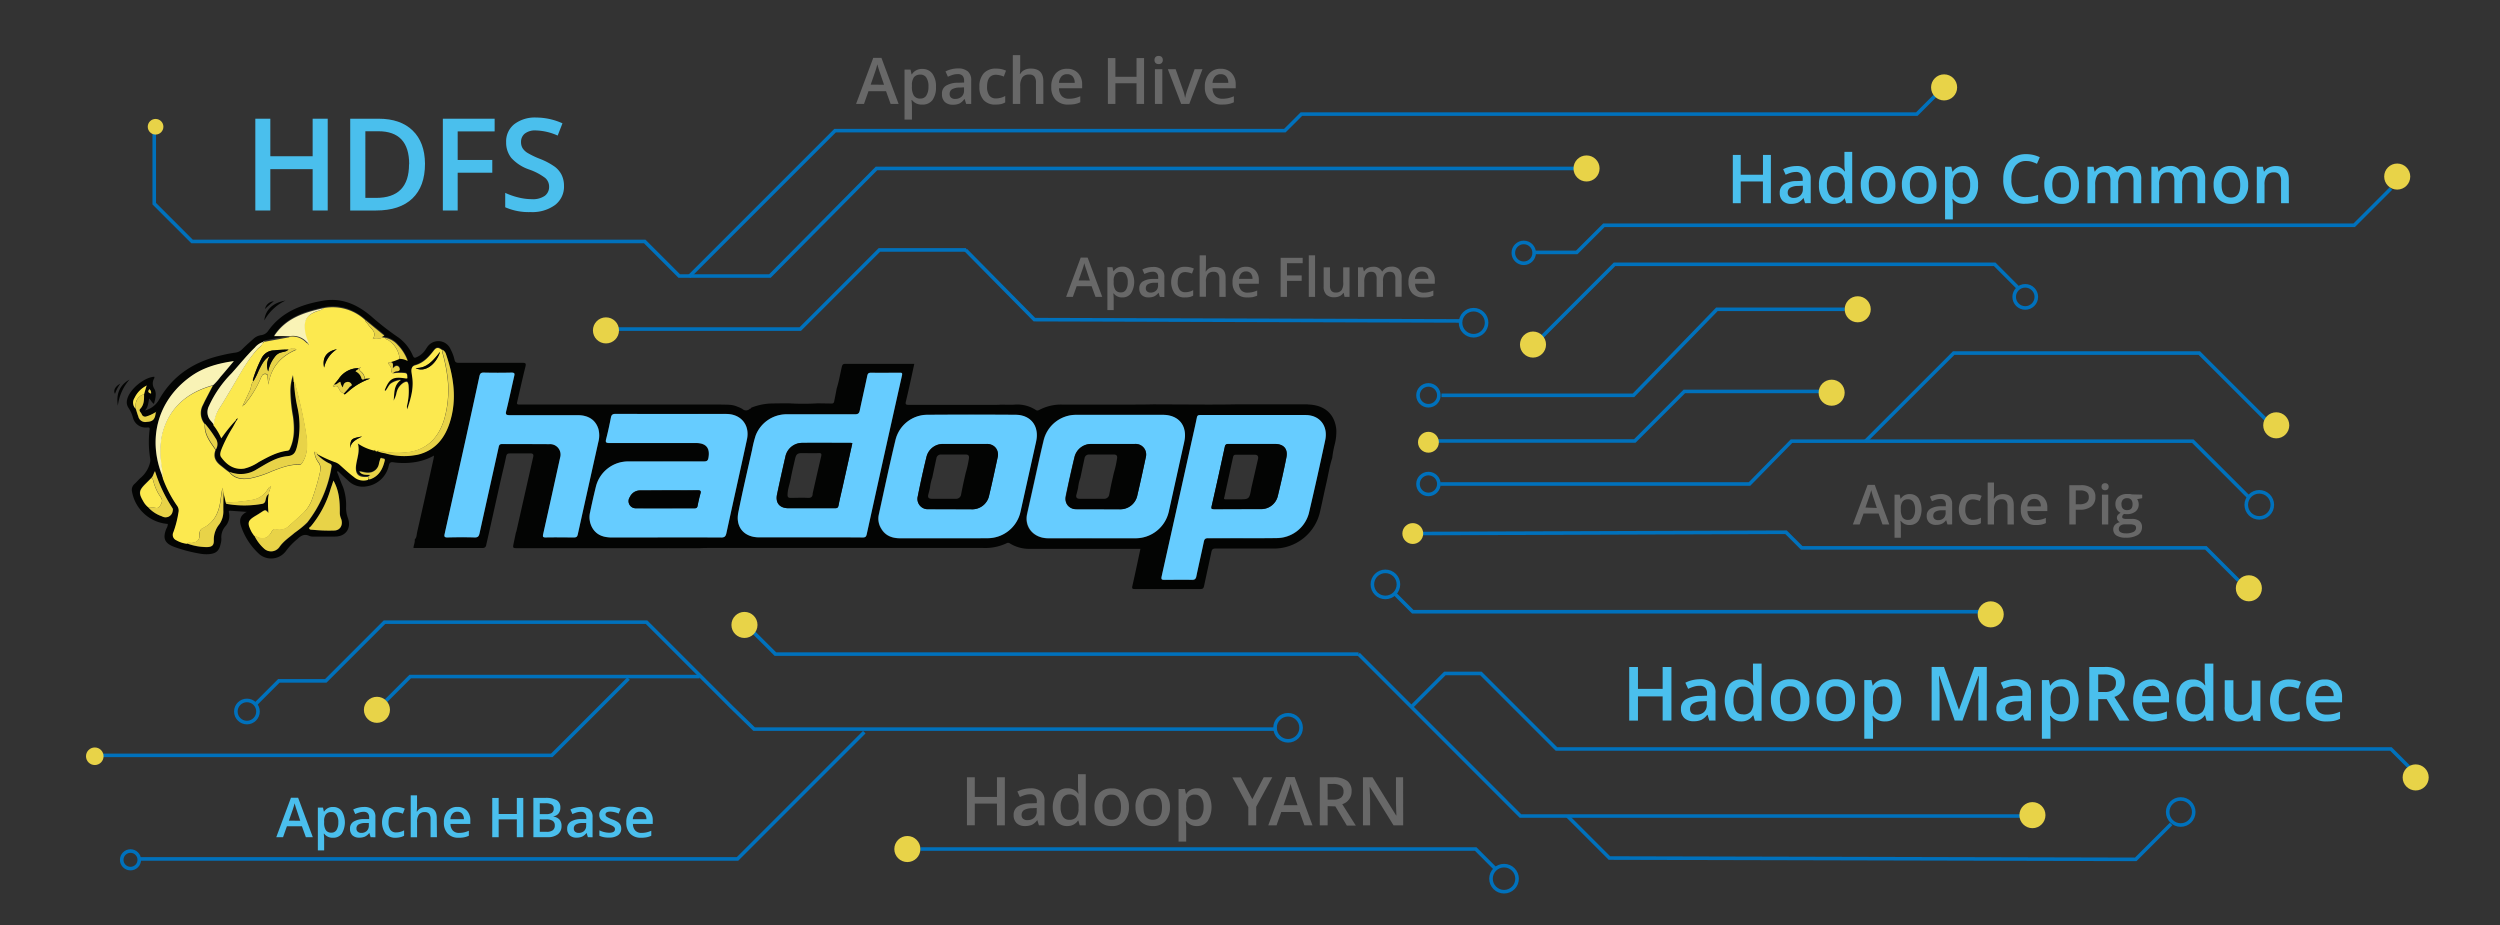 <svg xmlns="http://www.w3.org/2000/svg" viewBox="0 0 700 259"><rect x="0" y="0" width="700" height="259" fill="#333333" stroke="none"/><defs><style>.cls-1{fill:none;stroke:#0071bc;stroke-miterlimit:10;}.cls-2{fill:#e8d348;}.cls-3{fill:#030403;}.cls-4{fill:#882a7a;}.cls-5{fill:#fce94f;}.cls-6{fill:#6cf;}.cls-7{fill:#f9f3b6;}.cls-8{fill:#4abfed;}.cls-9{fill:#686868;}</style></defs><title>hadoop-consulting-and-support</title><g id="Layer_3" data-name="Layer 3"><polyline class="cls-1" points="403.61 110.69 457.37 110.69 480.74 86.6 516.51 86.6"/><polyline class="cls-1" points="397.04 149.39 500.08 149.02 504.47 153.4 617.64 153.4 626.76 162.53"/><polyline class="cls-1" points="403.25 135.52 489.86 135.52 501.61 123.53 613.99 123.53 629.65 139.2"/><polyline class="cls-1" points="522.35 123.53 547.03 98.86 615.81 98.86 635.24 118.28"/><polyline class="cls-1" points="401.06 123.47 457.74 123.47 471.61 109.6 509.58 109.6"/><polyline class="cls-1" points="431.06 95.02 452.08 74 558.5 74 565.34 80.85"/><polyline class="cls-1" points="429.2 70.67 441.49 70.67 449.1 63.07 659.18 63.07 669.46 52.79"/><polyline class="cls-1" points="172.59 92.14 224.07 92.14 246.23 69.98 270.5 69.98"/><polyline class="cls-1" points="43.19 35.49 43.19 57.03 53.78 67.61 180.52 67.61 190.19 77.29 215.57 77.29 245.41 47.17 441.31 47.17"/><polyline class="cls-1" points="192.93 77.47 233.82 36.58 359.75 36.58 364.39 31.95 536.7 31.95 542.44 26.21"/><polyline class="cls-1" points="390.47 166.18 395.58 171.29 554.12 171.29"/><polyline class="cls-1" points="380.4 183.15 425.73 228.49 565.8 228.49"/><polyline class="cls-1" points="395.19 197.94 404.56 188.57 414.66 188.57 435.8 209.71 669.45 209.71 674.72 214.97"/><polyline class="cls-1" points="418.57 243.11 413.2 237.73 257.71 237.73"/><polyline class="cls-1" points="380.4 183.15 217.11 183.15 210.88 176.93"/><polyline class="cls-1" points="438.88 228.49 450.64 240.25 598.01 240.62 607.92 230.71"/><polyline class="cls-1" points="71.51 197.21 78.08 190.64 91.22 190.64 107.65 174.21 181.03 174.21 204.64 197.82 211.15 204.15 357.38 204.15"/><polyline class="cls-1" points="195.89 189.44 114.85 189.44 108.1 196.19"/><circle class="cls-1" cx="69.14" cy="199.22" r="3.1"/><circle class="cls-2" cx="105.54" cy="198.75" r="3.65"/><circle class="cls-2" cx="208.45" cy="174.98" r="3.65"/><circle class="cls-1" cx="360.66" cy="203.78" r="3.65"/><circle class="cls-1" cx="387.91" cy="163.63" r="3.65"/><circle class="cls-2" cx="395.58" cy="149.39" r="2.92"/><circle class="cls-1" cx="399.96" cy="135.52" r="2.92"/><circle class="cls-2" cx="399.96" cy="123.83" r="2.92"/><circle class="cls-1" cx="399.96" cy="110.69" r="2.92"/><circle class="cls-2" cx="671.22" cy="49.44" r="3.65"/><circle class="cls-2" cx="557.4" cy="172.02" r="3.65"/><circle class="cls-2" cx="569.08" cy="228.24" r="3.65"/><circle class="cls-2" cx="676.39" cy="217.68" r="3.65"/><circle class="cls-2" cx="629.68" cy="164.72" r="3.65"/><circle class="cls-1" cx="632.6" cy="141.36" r="3.65"/><circle class="cls-1" cx="610.6" cy="227.36" r="3.65"/><polyline class="cls-1" points="270.37 69.99 289.63 89.5 409 89.86"/><circle class="cls-1" cx="412.6" cy="90.36" r="3.65"/><circle class="cls-2" cx="637.35" cy="119.09" r="3.65"/><circle class="cls-1" cx="567.07" cy="83.13" r="3.1"/><circle class="cls-2" cx="520.16" cy="86.6" r="3.65"/><circle class="cls-2" cx="512.86" cy="109.96" r="3.65"/><circle class="cls-2" cx="544.35" cy="24.47" r="3.65"/><circle class="cls-1" cx="426.65" cy="70.8" r="2.92"/><circle class="cls-2" cx="444.23" cy="47.17" r="3.65"/><circle class="cls-2" cx="169.67" cy="92.51" r="3.65"/><circle class="cls-2" cx="43.56" cy="35.49" r="2.19"/><circle class="cls-2" cx="429.24" cy="96.48" r="3.65"/><circle class="cls-1" cx="421.13" cy="246.03" r="3.65"/><circle class="cls-2" cx="254.06" cy="237.73" r="3.65"/><path class="cls-3" d="M220.92,112.93a65.12,65.12,0,0,0,8.08,0l3.84.06a.64.64,0,0,0,.72-.56c.25-1.23.5-2.45.72-3.68.64-2,.95-4,1.42-6,.17-.7.39-.89,1.06-.86,3.54,0,7.07,0,10.61,0H256c-.78,3.59-1.5,7-2.34,10.47-.22.89,0,1,.84,1,7.91,0,15.84,0,23.75,0,.67,0,1.31,0,2-.06,1.25,0,2.51.08,3.76,0a9.55,9.55,0,0,1,6,1.48c.45.31.78.11,1.14-.08a13,13,0,0,1,6.13-1.42c6.4,0,12.78,0,19.19,0,2.14,0,4.32,0,6.46-.06l14.65.06c2.78,0,5.54,0,8.33-.06h14.7l5.43,0a6.34,6.34,0,0,0,.72.06c4.37.31,7,2.84,7.41,7a14.47,14.47,0,0,1-.39,3.93,28.24,28.24,0,0,0-.75,4c-.75,2.28-1.09,4.65-1.64,7-.61,2.65-1.14,5.29-1.75,7.94a13.2,13.2,0,0,1-13.2,10.44c-5.35,0-10.72,0-16.07,0-.75,0-1,.19-1.17.92-.67,3.2-1.39,6.38-2.06,9.58-.14.61-.36.84-1,.84q-9.19,0-18.38,0c-.7,0-.86-.14-.7-.86.81-3.51,1.53-7,2.26-10.39H288a10.23,10.23,0,0,1-5.24-1.53.89.89,0,0,0-1,0,14,14,0,0,1-6.49,1.28H226l-1.36,0-1.25,0H198.7c-.89,0-1.81,0-2.7.06l-4.15,0h-4.57a.35.35,0,0,0-.17,0c-1.39,0-2.81,0-4.2,0l-2.39,0H145c-1.45,0-1.45,0-1.17-1.42.22-1,.42-2,.64-3a2.18,2.18,0,0,0,.14-.39l4.68-20.72c.19-.81-.14-1.06-.92-1-1.87,0-3.76,0-5.63,0-.58,0-.84.14-1,.75-.39,2-.89,3.93-1.34,5.88-1.2,5.32-2.37,10.61-3.56,15.93l-.67,2.92c-.11.84-.53,1.06-1.39,1-6.32,0-12.64,0-19,0,0-.81.47-1.53.33-2.37.61-.58.53-1.42.7-2.12,1.56-6.79,3.06-13.62,4.57-20.44.06-.28.08-.53.14-.95a15.74,15.74,0,0,1-5.68,1.89,20,20,0,0,1-5.63,0c-.81-.14-1.14.06-1.34.89a7.46,7.46,0,0,1-6.32,5.85,5.73,5.73,0,0,1-5.07-1.62c-1-.86-1.92-1.78-2.87-2.67-.39.22-.14.45-.08.64.53,1.34,1,2.65,1.59,4a15.47,15.47,0,0,1,.78,5.74A8.33,8.33,0,0,0,97.4,145c1.06,2.84-.53,5.21-3.54,5.24-2,0-4,0-6,0a3,3,0,0,1-1.23-.17c-1.36-.67-2.34-.11-3.34.84a19.18,19.18,0,0,0-3.2,3.34,5.14,5.14,0,0,1-7.38,1,18.52,18.52,0,0,1-5.12-7.63c-.61-1.62-.61-3.23,1.5-4.29L64.43,143c-.5,0-.36.33-.31.56a4.39,4.39,0,0,1-1,3.79,4.69,4.69,0,0,0-1.14,3.45,4.33,4.33,0,0,1-.19,1.45c-.42,2-1.28,2.76-3.34,2.92a10.14,10.14,0,0,1-2.59-.17,41,41,0,0,1-7-1.84c-2.78-1-3.37-2.45-2.26-5.18a2.56,2.56,0,0,0,.39-1.28,11,11,0,0,1-10-8.91,2.26,2.26,0,0,1,.72-2.34c.64-.56,1.14-1.23,1.78-1.75A8.09,8.09,0,0,0,42,129.55a2.54,2.54,0,0,0,.06-1.11,28.48,28.48,0,0,1-.19-8c.06-.5.11-.81-.64-.75a3.66,3.66,0,0,1-4-2.73,9.24,9.24,0,0,0-1.23-2.73,2.79,2.79,0,0,1-.39-2.39c.61-2.76,4.71-6.18,7.57-6.35.14.17,0,.33,0,.47a2.68,2.68,0,0,0,0,2.84c.78,1.28.33,2.81-.08,4.29-.61-.39-.81-1-1.34-1.5-.25,1.23-.28,2.45-1.17,3.34a6.36,6.36,0,0,0,4-3.12c3.93-6.88,10-10.64,17.49-12.34A37.94,37.94,0,0,1,66,98.72a3.13,3.13,0,0,0,1.87-1c.95-.95,2-1.87,3-2.76a4.07,4.07,0,0,1,2.2-1.11,2.79,2.79,0,0,0,2.09-1.31c3.76-5.24,9.27-7.32,15.32-8.35,5.18-.89,9.55,1.06,13.42,4.34a77.59,77.59,0,0,0,7.71,6,12.14,12.14,0,0,1,4,5.1c.31.61.56.64,1.09.36A5.46,5.46,0,0,0,119,98.11l.58-.86a3.73,3.73,0,0,1,6.6.58,11.9,11.9,0,0,1,1.09,2.92c.14.64.45.84,1.14.84,6,0,11.89,0,17.85,0,.86,0,1.11.11.86,1.09-.81,3.23-1.53,6.49-2.28,9.75-.11.47-.25.84.53.84,18.85,0,37.54,0,56.22,0h.11c1.62.08,3.26-.11,4.79.61a7.08,7.08,0,0,1,1.39.64,1.49,1.49,0,0,0,2.17-.17c.14,0,.22,0,.25-.17h0a16.47,16.47,0,0,1,5.54-1.2Q218.38,112.93,220.92,112.93Zm-180-4.85a7.54,7.54,0,0,0-3.26,3.4,2.41,2.41,0,0,0,.31,3c.25.72.45,1.45.72,2.17A2,2,0,0,0,41,118.16c1.75-.08,2.34-.72,2.53-2.76.06.08.11.08.14,0a.1.1,0,0,0,0-.08c0,.06-.08.08-.11.14A11.23,11.23,0,0,1,41,116.66c-.58.11-1.09,0-1.31-.58s-.95-1-.45-1.53c1.14-1.2,1.06-2.65,1.09-4.09.22-.75.42-1.48.64-2.23,0-.08.08-.19.06-.19S40.9,108,40.9,108.08ZM41.45,142a9,9,0,0,0,3.84,2.56,2,2,0,0,0,3-1.59.86.86,0,0,0-.11-.78,41.89,41.89,0,0,1-4.85-10.28c-.39.67-.47,1.39-1,1.89l-1.75,1.75c-1.73,1.73-1.84,2.51-.58,4.65A5.91,5.91,0,0,0,41.45,142Zm32.22-46.2h0a4.82,4.82,0,0,0-2.28,1.56C69,99.62,67,102.18,64.82,104.6a31.71,31.71,0,0,0-6.29,9.11,3.68,3.68,0,0,0,.39,4c.31.42.64.81,1,1.2a18.36,18.36,0,0,1,2.2,3.68,46.58,46.58,0,0,1,4-5l.17.19c-.31.58-.64,1.14-.95,1.73a45.55,45.55,0,0,0-3.06,5.9c-.31.81-.7,1.78-.19,2.48,1.56,2.17,3.56,3.59,6.43,3.2,1.56-.19,2.81-1.14,4.15-1.87,2.53-1.39,5-2.78,8-3.15.56-.06.64-.5.78-.84,1.2-2.78,1.11-5.68.75-8.6a45.28,45.28,0,0,1-.75-7.24,14.52,14.52,0,0,1,.75-4.46c.06.64.11,1.28.19,1.95a47.8,47.8,0,0,0,.89,6.91,23.41,23.41,0,0,1-.06,11.36c-.42,1.42-.75,2.45-2.65,2.62-3.17.28-5.88,2.09-8.55,3.65a8.32,8.32,0,0,1-7.66.75c-.86-.58-1.64-1.25-2.45-1.89-1.5-1.17-2.14-2.53-1.42-4.37a2.77,2.77,0,0,0-.11-3.17,29,29,0,0,0-2.9-4,4.8,4.8,0,0,1-.61-5.24c.25-.5.47-1,.72-1.48.7-1.36,1.42-2.73,2.14-4.09a16.33,16.33,0,0,0,2-2.34c1.23-1.39,2.39-2.81,3.73-4.4-4.48.64-8.52,1.78-12.06,4.29-9.44,6.74-12.28,17.85-7.71,28.46a32.22,32.22,0,0,0,4,7.66,2.31,2.31,0,0,1,.36,1.84,28.9,28.9,0,0,1-1.42,5.54,1.65,1.65,0,0,0,.78,2.23,7.29,7.29,0,0,0,3,1,15.48,15.48,0,0,0,5.37,1c1.56,0,2.2-.47,2.09-2a6.55,6.55,0,0,1,1.56-4.4,6.25,6.25,0,0,0,1.11-3.81c0-1.75,0-3.54.06-5.32.22,1,.45,2,.7,3-.06.53.36.39.64.45a28,28,0,0,0,9.52-.08,1,1,0,0,0,.89-.84c.22-.67.19-1.53,1-1.92a9,9,0,0,0-.19,2.59c0,.86.06,1.73.11,2.62-.89-.92-.89-.92-1.95-.22l-1.59,1c-2.31,1.36-2.48,1.95-1.28,4.37.22.42.5.81.78,1.23a11,11,0,0,0,2.78,3.7,2.83,2.83,0,0,0,4.32-.42c1.17-1.7,2.81-2.73,4.29-4,1.14-1,2.56-1.73,3.54-2.92a34.41,34.41,0,0,0,6.74-15.48.71.71,0,0,0-.5-.95A10.72,10.72,0,0,1,89,127.32c-.11-.11-.31-.22,0-.33a37.61,37.61,0,0,0,4.82,2.2,3.87,3.87,0,0,1,1.5.86c1.28,1.14,2.53,2.28,3.87,3.31a4.17,4.17,0,0,0,4,.81,2.15,2.15,0,0,0,.42-.06c2.56-.84,3.59-2.87,4.15-5.29.08-.39-.11-.5-.45-.53s-.67-.39-.84.19c-.11.39-.25.81-.33,1.2a3,3,0,0,1-3.15,2.56c-.78,0-1.5-.31-2.37-.36.81,1.23,2,.92,3.12,1l-.58.39c-2.73.31-3.76-.72-3.34-3.45.28-1.89,1.09-3.7.45-5.9a13.11,13.11,0,0,0,4.57,2,.42.42,0,0,0,.42.17l.39.08a9.81,9.81,0,0,0,2.17.67,18.21,18.21,0,0,0,9.47.31c4.59-1.25,7.21-4.57,8.6-8.86,2.12-6.52,1.14-12.95-1.06-19.27a2,2,0,0,0-1-1.17c-1.09-.81-1.59-.84-2.37.17-1.42,1.81-2.9,3.43-5.21,4.09-.89.25-1.11,1.09-1,1.95.08.7.22,1.36.28,2.06.25,2.81-.53,5.46-1.48,8.3a2.43,2.43,0,0,1,0-1.28,17.27,17.27,0,0,0,.36-5.49c-.17-1-.42-1.17-1.34-.67a4.34,4.34,0,0,0-2,2.78,7.2,7.2,0,0,1-.84,2.23c.31-2-.14-4.18,2.06-5.79a6.19,6.19,0,0,0-2.81,1c-.67.53-.92,1.45-1.56,2.09-.14-.19-.17-.22-.17-.25,1.31-3.29,2.31-3.84,5.85-3.26.19,0,.56.06.5-.17-.14-.47.17-1.23-.75-1.34a14.62,14.62,0,0,0-3.31.08,1.72,1.72,0,0,1,1.25-.58c.58-.11.84-.39.58-.92a.83.83,0,0,0-1.2-.47,3.64,3.64,0,0,0-.64.56c-.08-.64.33-1.48-.64-1.75a19.22,19.22,0,0,0,2.51-.92,5.06,5.06,0,0,1,2.28.56,12.57,12.57,0,0,0-2.81-4.48,6.13,6.13,0,0,0-3.43-2,7.06,7.06,0,0,1-.81-.11c-.19-.47.42-.28.5-.53l-5.29-4.29c-3.4-2.9-7.21-4.26-11.7-3.4-5.35,1.2-10.53,2.76-13.9,7.85h4.46c-.06.17-.19.17-.31.19l-6.79,1.25C73.92,95.58,73.73,95.55,73.67,95.77Zm114.42,20.13c-5.26,0-10.5,0-15.76,0-.84,0-1.14.28-1.31,1.09-.36,2-.81,4-1.31,5.9-.25.92-.11,1.17.89,1.17q12.11,0,24.23,0c2.84,0,4,1.39,3.51,4.15-.11.72-.36,1-1.2,1-7.1-.06-14.2,0-21.3,0a9.29,9.29,0,0,0-9.05,7.21c-.53,2.31-1.11,4.59-1.56,6.91A6,6,0,0,0,166,148c1.31,2,3.26,2.48,5.43,2.48q15.25,0,30.49,0c1,0,1.31-.33,1.48-1.2,1.92-8.77,3.87-17.52,5.76-26.26.89-4-1.67-7.13-5.82-7.13Zm160,34.78c3.17,0,6.32,0,9.5,0a9.36,9.36,0,0,0,8.88-6.93c1.59-6.79,3.09-13.62,4.57-20.44.86-4-1.53-7.07-5.49-7.07-9.86-.06-19.69,0-29.55,0-.56,0-.78.14-.89.72-.45,2.2-1,4.4-1.45,6.63q-4.18,18.92-8.41,37.84c-.17.81,0,.95.78.95,2.56,0,5.15-.06,7.71,0a1,1,0,0,0,1.23-1c.67-3.23,1.42-6.43,2.09-9.66a1,1,0,0,1,1.23-1C341.56,150.74,344.81,150.69,348.1,150.69Zm-121.33-.22h14.81c.64,0,.95-.14,1.11-.86q4.89-22.26,9.89-44.55c.17-.7-.06-.75-.64-.72-2.67,0-5.35,0-8,0-.7,0-.95.22-1.09.89-.67,3.23-1.42,6.43-2.09,9.66-.17.84-.5,1.09-1.36,1.09-6.29-.06-12.59,0-18.91,0a9.28,9.28,0,0,0-8.88,5.93,32.89,32.89,0,0,0-1,4c-1.31,5.88-2.67,11.72-3.87,17.6-.84,4.12,1.67,6.93,5.85,6.93C217.3,150.46,222,150.46,226.77,150.46Zm37.48.25h12.11a9.52,9.52,0,0,0,9.36-7.55l4.34-19.52c.95-4.29-1.45-7.46-5.85-7.49-8.19-.06-16.35-.06-24.53,0a9.23,9.23,0,0,0-9,7.1c-1.64,7-3.15,14-4.68,20.94a5.34,5.34,0,0,0,.64,3.73c1.17,2.09,3.12,2.78,5.35,2.81Zm41.46,0c4.09,0,8.21,0,12.31,0a9.52,9.52,0,0,0,9.16-7.41c1.45-6.52,2.87-13,4.32-19.52,1-4.48-1.42-7.6-6-7.63-8,0-16.07,0-24.12,0a9.38,9.38,0,0,0-9.25,7.27c-1.06,4.43-2,8.88-3,13.31-.53,2.37-1.06,4.73-1.59,7.13-.84,3.73,1.78,6.82,5.9,6.85S301.65,150.71,305.72,150.71ZM147.27,124.34c2.2,0,4.37,0,6.57,0a2.93,2.93,0,0,1,3,3.81c-1.56,7.13-3.12,14.26-4.73,21.36-.17.72-.11.95.7.95q4-.08,7.94,0c.7,0,.92-.25,1.06-.92q2.84-12.91,5.74-25.81a7,7,0,0,0,0-3.7c-.78-2.48-2.78-3.81-5.79-3.81-6.32,0-12.67,0-19,0-.95,0-1.23-.14-1-1.17.78-3.23,1.48-6.52,2.23-9.75.17-.72.14-1-.78-1-2.56.08-5.15.06-7.71,0-.84,0-1.09.28-1.25,1.06-1.23,5.71-2.48,11.39-3.73,17.1q-3,13.53-6,27c-.17.72-.06,1,.75,1,2.53-.06,5.07-.08,7.63,0,.95,0,1.23-.33,1.39-1.17,1.78-8.08,3.59-16.12,5.37-24.2.14-.61.36-.78.95-.78C142.81,124.37,145,124.34,147.27,124.34ZM93.36,134.56c-.22.7-.47,1.42-.7,2.17a29.33,29.33,0,0,1-5.57,10.64c-.17.19-.53.36-.47.64s.53.28.81.33a45.31,45.31,0,0,0,6.15.22c1.7,0,2.62-1.62,1.92-3.37a4.5,4.5,0,0,1-.33-1.7C95.17,140.41,94.95,137.38,93.36,134.56ZM42.29,110.2a1.24,1.24,0,0,0-.47-1.23C41.23,109.7,41.62,110,42.29,110.2Z"/><path class="cls-3" d="M33,113.59c-.5-3.15.39-5.68,3.26-7.32A13.73,13.73,0,0,0,33,113.59Z"/><path class="cls-3" d="M74,89.73c.31-3,2.45-5,5.93-5.57A13.49,13.49,0,0,0,74,89.73Z"/><path class="cls-3" d="M74.2,86.53a2.67,2.67,0,0,1,2.48-2.17A26.1,26.1,0,0,0,74.2,86.53Z"/><path class="cls-3" d="M33.68,107.44a10.68,10.68,0,0,0-1.48,2.84C31.65,109.42,32.24,108.16,33.68,107.44Z"/><path class="cls-4" d="M210.31,114.18a.19.19,0,0,1-.25.17A1.31,1.31,0,0,0,210.31,114.18Z"/><path class="cls-5" d="M90.6,86.28a13.35,13.35,0,0,1,11.7,3.4c0,.5.45.67.64,1,.72,1.31,2.76,2.17,1.42,4.29.89-.61,1.92.11,2.73-.47a7.06,7.06,0,0,1,.81.11c.08.42.5.45.78.61a7,7,0,0,1,3.2,5.26,14.3,14.3,0,0,1-2.51.92c-.58,0-.84.22-.39.72a2.53,2.53,0,0,1,.61,1.67.69.69,0,0,0,.42.75,14.67,14.67,0,0,1,3.31-.08c.95.11.61.86.75,1.34.06.22-.31.19-.5.17-3.54-.58-4.51,0-5.85,3.26,0,0,0,.06.17.25.61-.64.86-1.56,1.56-2.09a6.32,6.32,0,0,1,2.81-1c-2.2,1.62-1.75,3.81-2.06,5.79a6.56,6.56,0,0,0,.84-2.23,4.41,4.41,0,0,1,2-2.78c.92-.47,1.17-.31,1.34.67a17.27,17.27,0,0,1-.36,5.49,2.43,2.43,0,0,0,0,1.28c.95-2.84,1.73-5.46,1.48-8.3-.06-.7-.19-1.36-.28-2.06-.11-.89.08-1.7,1-1.95,2.34-.64,3.81-2.28,5.21-4.09.78-1,1.28-1,2.37-.17a2,2,0,0,0,.08.81,44.61,44.61,0,0,1,1.5,7.82,29.34,29.34,0,0,1-1.06,10.89c-1.48,4.73-4.4,8.08-9.5,9a23.26,23.26,0,0,1-8.55-.28c-.28-.06-.53-.19-.72.14l-.39-.08c-.06-.28-.14-.47-.42-.17a13.33,13.33,0,0,1-4.57-2c.61,2.17-.17,4-.45,5.9-.42,2.73.64,3.76,3.34,3.45v.84a4.11,4.11,0,0,1-4-.81c-1.34-1-2.62-2.2-3.87-3.31a3.72,3.72,0,0,0-1.5-.86,34.14,34.14,0,0,1-4.82-2.2c-.08-.45-.47-.47-.84-.7a5.37,5.37,0,0,0,1.09,3,3.13,3.13,0,0,1,.53,2.48,62.07,62.07,0,0,1-2.23,7.69,10.52,10.52,0,0,1-2.48,4c-1.36,1.23-2.7,2.48-4.07,3.7a3.87,3.87,0,0,1-3.54.92c-.78-.14-1,.11-1.31.7-1,1.89-2.56,2.28-4.43,1.2a3.2,3.2,0,0,0-.47-.17c-.25-.42-.56-.78-.78-1.23-1.2-2.42-1-3,1.28-4.37q.79-.46,1.59-1c1.09-.7,1.09-.7,1.95.22-.06-.92-.14-1.78-.11-2.62a10.16,10.16,0,0,1,.19-2.59c-.06-.72.45-1.31.47-2,.08-.08.28-.11.08-.28,0,.08-.06.17-.08.28-.36,0-.53.28-.7.53a6.19,6.19,0,0,1-4.09,3,48,48,0,0,1-7.71.81c-.22-1-.45-2-.7-3-.08-.39-.14-.78-.22-1.17-.28,1.23-.42,2.42-.58,3.59-.45,3.29-1.7,6.1-4.79,7.66a1.69,1.69,0,0,0-1.06,1.84c.06,1.56-.67,2.26-2.26,2.37-.42,0-.92-.17-1.28.22a7.86,7.86,0,0,1-3-1,1.64,1.64,0,0,1-.78-2.23,28.9,28.9,0,0,0,1.42-5.54,2.26,2.26,0,0,0-.36-1.84,33.82,33.82,0,0,1-4-7.66c-.17-1.34-.36-2.67-.5-4a24.09,24.09,0,0,1,.22-8.24c1.89-7.52,7-11.78,14.26-13.78-.72,1.36-1.42,2.73-2.14,4.09-.25.5-.47,1-.72,1.48a4.79,4.79,0,0,0,.61,5.24c-.25,2.92,1.5,5,3,7.21-.72,1.84-.08,3.2,1.42,4.37.81.64,1.59,1.31,2.45,1.89,1.53,1.92,3.65,2.09,5.82,1.75a29,29,0,0,0,6.1-2c2.45-.95,4.9-1.95,7.6-1.84.5,0,.7-.25.95-.64,1.59-2.53,1.39-5.32,1-8.08a126.83,126.83,0,0,0-3-13.64c-.08-.28.06-.75-.45-.84-.06-.64-.11-1.28-.19-1.95a13.94,13.94,0,0,0-.75,4.51,45.28,45.28,0,0,0,.75,7.24c.36,2.92.45,5.82-.75,8.6-.17.36-.22.78-.78.84-2.92.36-5.46,1.75-8,3.15a12.68,12.68,0,0,1-4.15,1.87c-2.87.39-4.87-1.06-6.43-3.2-.53-.72-.11-1.7.19-2.48a39.54,39.54,0,0,1,3.06-5.9c.33-.58.64-1.14.95-1.73l.25-.36.08-.22c-.11-.06-.17,0-.19.11a3.18,3.18,0,0,0-.31.31,43.36,43.36,0,0,0-4,5,16.49,16.49,0,0,0-2.2-3.68,9.94,9.94,0,0,1,1.56-4.57c1.11-1.73,2.14-3.48,3.2-5.24,2.31-3.87,4.34-7.88,7.38-11.28.58-.64,1.45-1.09,1.64-2.06v0a.37.37,0,0,0,.42-.19l6.79-1.25c.14,0,.28,0,.31-.19a5.27,5.27,0,0,1,4.43,1.39c.22.19.42.47.75.5a.47.47,0,0,0,.25.39s0,.06,0,.08a.09.09,0,0,1,.06,0,.38.38,0,0,0-.11-.08.46.46,0,0,0-.17-.45,18.61,18.61,0,0,1-.92-2.65c-.5-3-.14-4.76,2.65-6C89,87,89.93,86.94,90.6,86.28Zm10,16.79h-.19A6.67,6.67,0,0,0,94.92,106a19.4,19.4,0,0,1-1.36,1.64c-.06.19-.39.22-.33.47a.23.23,0,0,0,.33.14c.81-.42,1.09.14,1.39.7a2.32,2.32,0,0,0,1.34,1.23c.14.39.36.19.56,0l1.17-1a17.39,17.39,0,0,1,5.65-3.15,2.36,2.36,0,0,0-.58,0l-.92.11a2.79,2.79,0,0,0-.95-2c-.33-.28-.67-.56-.58-1.06a1.4,1.4,0,0,0,.36-.14l-.08-.14ZM71,106.66c-.72.72-.64,1.75-1,2.59L68,113.51c-.08.08-.28.11-.08.28,0-.08.06-.17.08-.28a1.21,1.21,0,0,0,.47-.19,30.12,30.12,0,0,0,4.37-7,6.06,6.06,0,0,1,.61-1.2.94.94,0,0,1,1.14-.28c.42.11.28.5.31.78l.25,2.09c.7-4.79,3.43-7.94,7.85-9.77-.86-.7-1.56-.25-2.28,0a36.71,36.71,0,0,0-3.93.19,4,4,0,0,0-3.59,2.23,35.16,35.16,0,0,0-2.45,6.13C70.78,106.49,70.91,106.6,71,106.66Zm52.27-8.19c-1.95,2.45-3.7,4.68-6.88,4.57C118.67,104.4,122,102.37,123.24,98.47Zm-28.9-.7c-2.92.56-4.18,2.37-3.59,5.15A8.11,8.11,0,0,1,94.33,97.78ZM98,125.51c.36-1.95,1.95-2.56,3.4-3.31C98.18,122.84,98.18,122.84,98,125.51Z"/><path class="cls-6" d="M188.09,115.91h15.23c4.15,0,6.68,3.09,5.82,7.13-1.89,8.77-3.87,17.52-5.76,26.26-.19.86-.5,1.23-1.48,1.2-10.16-.06-20.33,0-30.49,0-2.17,0-4.15-.5-5.43-2.48a6,6,0,0,1-.72-4.71c.47-2.31,1-4.62,1.56-6.91a9.31,9.31,0,0,1,9.05-7.21c7.1,0,14.2,0,21.3,0,.84,0,1.06-.31,1.2-1,.5-2.76-.67-4.15-3.51-4.15-8.08,0-16.15,0-24.23,0-1,0-1.14-.25-.89-1.17.5-1.95.92-3.93,1.31-5.9.14-.81.47-1.09,1.31-1.09Zm-.7,21.39h-8.13a3.12,3.12,0,0,0-2.92,1.84,2,2,0,0,0,1.78,3.15c5.46.06,10.92,0,16.37,0a.71.71,0,0,0,.81-.7c.22-1.11.47-2.26.78-3.34.22-.75.08-1-.78-1C192.69,137.35,190,137.29,187.4,137.29Z"/><path class="cls-6" d="M348.1,150.69c-3.26,0-6.54,0-9.8,0-.78,0-1.06.22-1.23,1-.67,3.23-1.42,6.43-2.09,9.66-.17.75-.45,1-1.23,1-2.56-.06-5.15,0-7.71,0-.75,0-.95-.14-.78-.95q4.22-18.92,8.41-37.84c.5-2.2,1-4.4,1.45-6.63.11-.56.33-.72.89-.72,9.86,0,19.69,0,29.55,0,4,0,6.35,3.09,5.49,7.07q-2.17,10.23-4.57,20.44a9.36,9.36,0,0,1-8.88,6.93C354.42,150.71,351.25,150.69,348.1,150.69Zm-1.45-8.13h6.46a4.78,4.78,0,0,0,4.65-3.51c.89-3.65,1.73-7.3,2.45-11,.47-2.37-.81-3.73-3.23-3.73-4.32,0-8.63,0-12.92,0-.67,0-1,.17-1.11.84-1.2,5.51-2.42,11.06-3.68,16.57-.19.81.08.84.72.84Z"/><path class="cls-6" d="M226.77,150.46h-14.2c-4.18,0-6.66-2.84-5.85-6.93,1.17-5.88,2.56-11.75,3.87-17.6a31.68,31.68,0,0,1,1-4,9.29,9.29,0,0,1,8.88-5.93c6.29,0,12.59,0,18.91,0,.86,0,1.2-.25,1.36-1.09.67-3.23,1.42-6.43,2.09-9.66.14-.67.36-.89,1.09-.89,2.67.06,5.35,0,8,0,.56,0,.78.06.64.72q-5,22.26-9.89,44.55c-.17.72-.45.86-1.11.86C236.66,150.44,231.7,150.46,226.77,150.46Zm11.89-26.37a3.1,3.1,0,0,0-.36-.08c-4.62,0-9.25,0-13.9,0a4.81,4.81,0,0,0-4.51,3.84c-.81,3.51-1.59,7-2.34,10.58-.5,2.37.72,3.84,3.17,3.87,4.34,0,8.69,0,13.06,0,.67,0,.89-.22,1-.84.39-1.95.86-3.87,1.28-5.79C236.94,131.83,237.8,128,238.66,124.09Z"/><path class="cls-6" d="M264.25,150.71c-4.07,0-8.13,0-12.2,0-2.23,0-4.18-.7-5.35-2.81a5.2,5.2,0,0,1-.64-3.73c1.53-7,3-14,4.68-20.94a9.21,9.21,0,0,1,9-7.1c8.19-.06,16.35-.06,24.53,0,4.4,0,6.79,3.2,5.85,7.49l-4.34,19.52a9.44,9.44,0,0,1-9.36,7.55C272.33,150.74,268.29,150.71,264.25,150.71Zm1.87-8.13h5.74a4.84,4.84,0,0,0,5.12-4c.84-3.48,1.59-7,2.34-10.47.47-2.26-.81-3.81-3.15-3.81H264.28a4.74,4.74,0,0,0-4.87,3.62c-.92,3.68-1.73,7.38-2.45,11.08a2.88,2.88,0,0,0,3,3.56Z"/><path class="cls-6" d="M305.72,150.71c-4.07,0-8.13,0-12.2,0s-6.74-3.12-5.9-6.85c.53-2.37,1.06-4.73,1.59-7.13,1-4.43,1.92-8.88,3-13.31a9.32,9.32,0,0,1,9.25-7.27c8,0,16.07,0,24.12,0,4.57,0,7,3.15,6,7.63-1.45,6.52-2.87,13-4.32,19.52a9.55,9.55,0,0,1-9.16,7.41C313.93,150.74,309.84,150.71,305.72,150.71Zm6-26.4h-5.93a4.86,4.86,0,0,0-5,3.81c-.84,3.51-1.62,7-2.37,10.55-.5,2.39.81,3.9,3.26,3.9H313.6a4.93,4.93,0,0,0,4.85-3.81c.81-3.59,1.62-7.18,2.37-10.78a2.9,2.9,0,0,0-3-3.68C315.8,124.29,313.74,124.31,311.7,124.31Z"/><path class="cls-6" d="M147.27,124.34c-2.23,0-4.46,0-6.68,0-.58,0-.81.17-.95.78-1.78,8.08-3.59,16.12-5.37,24.2-.19.84-.45,1.2-1.39,1.17-2.53-.08-5.07-.06-7.63,0-.81,0-.92-.25-.75-1,2-9,4-18,6-27,1.25-5.71,2.51-11.39,3.73-17.1.17-.78.42-1.09,1.25-1.06,2.56.06,5.15.06,7.71,0,.92,0,.95.28.78,1-.75,3.26-1.42,6.52-2.23,9.75-.25,1,0,1.17,1,1.17,6.32,0,12.67,0,19,0,3,0,5,1.34,5.79,3.81a7,7,0,0,1,0,3.7q-2.88,12.91-5.74,25.81c-.14.67-.36.92-1.06.92-2.65,0-5.29-.06-7.94,0-.81,0-.86-.22-.7-.95q2.38-10.65,4.73-21.36a2.93,2.93,0,0,0-3-3.81Z"/><path class="cls-7" d="M59.69,107.83c-7.24,2-12.36,6.27-14.26,13.78a23.41,23.41,0,0,0-.22,8.24c.14,1.34.33,2.67.5,4-4.57-10.61-1.73-21.72,7.71-28.46,3.54-2.53,7.57-3.65,12.06-4.29-1.34,1.59-2.51,3-3.73,4.4A18.21,18.21,0,0,1,59.69,107.83Z"/><path class="cls-2" d="M71.17,149.88a2.37,2.37,0,0,1,.47.17c1.84,1.09,3.43.7,4.43-1.2.31-.58.53-.84,1.31-.7a4,4,0,0,0,3.54-.92c1.36-1.23,2.7-2.48,4.07-3.7a9.53,9.53,0,0,0,2.48-4,67.29,67.29,0,0,0,2.23-7.69,3,3,0,0,0-.53-2.48,5.17,5.17,0,0,1-1.09-3c.39.22.75.25.84.7-.28.14-.11.22,0,.33a11.18,11.18,0,0,0,3.37,2.42.71.71,0,0,1,.5.95,33.82,33.82,0,0,1-6.74,15.48,25.63,25.63,0,0,1-3.54,2.92c-1.48,1.28-3.15,2.34-4.29,4a2.85,2.85,0,0,1-4.32.42A11.72,11.72,0,0,1,71.17,149.88Z"/><path class="cls-2" d="M82.3,106.83c.5.08.36.56.45.84a135.58,135.58,0,0,1,3,13.64c.42,2.76.61,5.51-1,8.08-.25.39-.42.67-.95.64-2.7-.08-5.15.92-7.6,1.84a30.08,30.08,0,0,1-6.1,2c-2.17.33-4.29.17-5.82-1.75a8.32,8.32,0,0,0,7.66-.75c2.7-1.56,5.37-3.37,8.55-3.65,1.89-.17,2.26-1.2,2.65-2.62a23.76,23.76,0,0,0,.06-11.36A43.81,43.81,0,0,1,82.3,106.83Z"/><path class="cls-2" d="M93.36,134.56c1.59,2.81,1.81,5.85,1.78,8.91a4,4,0,0,0,.33,1.7c.7,1.73-.19,3.37-1.92,3.37a45.48,45.48,0,0,1-6.15-.22c-.28,0-.7,0-.81-.33s.31-.42.47-.64a29.1,29.1,0,0,0,5.57-10.64C92.89,136,93.14,135.26,93.36,134.56Z"/><path class="cls-2" d="M105.61,126.32c.19-.33.45-.19.72-.14a22.11,22.11,0,0,0,8.55.28c5.12-.89,8-4.23,9.5-9a29.34,29.34,0,0,0,1.06-10.89,44.61,44.61,0,0,0-1.5-7.82,2,2,0,0,1-.08-.81,2,2,0,0,1,1,1.17c2.17,6.32,3.17,12.75,1.06,19.27-1.39,4.32-4,7.6-8.6,8.86a18.5,18.5,0,0,1-9.47-.31A8.67,8.67,0,0,1,105.61,126.32Z"/><path class="cls-7" d="M73.67,95.74c-.19,1-1.06,1.42-1.64,2.06-3,3.4-5.07,7.44-7.38,11.28-1.06,1.75-2.09,3.54-3.2,5.24a10.39,10.39,0,0,0-1.56,4.57c-.33-.39-.64-.81-1-1.2a3.68,3.68,0,0,1-.39-4,31.71,31.71,0,0,1,6.29-9.11c2.2-2.42,4.23-5,6.57-7.27A5,5,0,0,1,73.67,95.74Z"/><path class="cls-7" d="M90.6,86.28c-.67.67-1.62.7-2.42,1.06-2.78,1.23-3.15,3-2.65,6A14.23,14.23,0,0,0,86.45,96L86.4,96c-.33,0-.53-.28-.75-.5a5.21,5.21,0,0,0-4.43-1.39H76.76C80.1,89,85.26,87.5,90.6,86.28Z"/><path class="cls-2" d="M52.37,152.16c.36-.39.86-.17,1.28-.22,1.59-.11,2.31-.81,2.26-2.37A1.68,1.68,0,0,1,57,147.73c3.12-1.56,4.34-4.37,4.79-7.66.17-1.2.31-2.39.58-3.59.08.39.14.78.22,1.17,0,1.78-.08,3.54-.06,5.32a6.2,6.2,0,0,1-1.11,3.81,6.84,6.84,0,0,0-1.56,4.4c.08,1.56-.53,2-2.09,2A16.32,16.32,0,0,1,52.37,152.16Z"/><path class="cls-5" d="M41.45,142a5.63,5.63,0,0,1-1.39-1.75c-1.25-2.14-1.14-2.92.58-4.65l1.75-1.75c.45.19.45.67.58,1.06a13.5,13.5,0,0,0,2,4.29c.75,1,.25,1.75-.22,2.53s-1.17.47-1.87.36A6.66,6.66,0,0,0,41.45,142Z"/><path class="cls-2" d="M41.45,142a12.59,12.59,0,0,1,1.45.06c.7.11,1.42.39,1.87-.36s1-1.53.22-2.53a14.48,14.48,0,0,1-2-4.29c-.11-.36-.11-.84-.58-1.06.5-.5.58-1.23,1-1.89a40.9,40.9,0,0,0,4.85,10.28.86.86,0,0,1,.11.78,2,2,0,0,1-3,1.59A9.26,9.26,0,0,1,41.45,142Z"/><path class="cls-2" d="M63.26,140.66a48,48,0,0,0,7.71-.81,6.27,6.27,0,0,0,4.09-3c.17-.28.33-.53.7-.53h0c0,.7-.53,1.28-.47,2-.78.39-.78,1.23-1,1.92a1.06,1.06,0,0,1-.89.84,28,28,0,0,1-9.52.08C63.62,141.08,63.23,141.19,63.26,140.66Z"/><path class="cls-2" d="M40.34,110.39c0,1.45.06,2.9-1.09,4.09-.5.53.25,1,.45,1.53a1,1,0,0,0,1.31.58,10.21,10.21,0,0,0,2.62-1.23l0,0c-.19,2.06-.78,2.67-2.53,2.76a2,2,0,0,1-2.37-1.53c-.28-.7-.47-1.45-.72-2.17,0-.39,0-.75,0-1.14A3.08,3.08,0,0,1,40.34,110.39Z"/><path class="cls-2" d="M103.13,134.23v-.84l.58-.39c-1.14-.11-2.34.19-3.12-1,.86.06,1.59.39,2.37.36a3,3,0,0,0,3.15-2.56c.08-.42.22-.81.33-1.2.14-.58.53-.22.84-.19s.53.17.45.53c-.56,2.42-1.62,4.43-4.15,5.29C103.41,134.23,103.27,134.2,103.13,134.23Z"/><path class="cls-2" d="M60.42,125.87c-1.48-2.2-3.23-4.29-3-7.21a32.23,32.23,0,0,1,2.9,4A2.81,2.81,0,0,1,60.42,125.87Z"/><path class="cls-2" d="M111.9,100.48a6.93,6.93,0,0,0-3.2-5.26c-.28-.17-.7-.19-.78-.61a6.13,6.13,0,0,1,3.43,2,12.57,12.57,0,0,1,2.81,4.48A4.69,4.69,0,0,0,111.9,100.48Z"/><path class="cls-2" d="M107.12,94.49c-.84.58-1.84-.11-2.73.47,1.34-2.12-.7-3-1.42-4.29-.19-.33-.67-.53-.64-1L107.62,94C107.53,94.21,106.92,94,107.12,94.49Z"/><path class="cls-5" d="M40.34,110.39a3.14,3.14,0,0,0-2.37,2.9c0,.39,0,.75,0,1.14a2.37,2.37,0,0,1-.31-3,7.4,7.4,0,0,1,3.26-3.4l.08.08C40.76,108.92,40.53,109.67,40.34,110.39Z"/><path class="cls-2" d="M110,104.54c-.36-.11-.39-.42-.42-.75a2.57,2.57,0,0,0-.61-1.67c-.42-.5-.19-.72.39-.72,1,.25.56,1.09.64,1.75a3.64,3.64,0,0,1,.64-.56.8.8,0,0,1,1.2.47c.22.53,0,.81-.58.92A1.64,1.64,0,0,0,110,104.54Z"/><path class="cls-2" d="M42.29,110.2c-.67-.19-1.06-.5-.47-1.23A1.24,1.24,0,0,1,42.29,110.2Z"/><path class="cls-2" d="M104.8,126c.28-.31.36-.11.42.17A.42.42,0,0,1,104.8,126Z"/><path class="cls-7" d="M74.09,95.58a.41.41,0,0,1-.42.19C73.73,95.55,73.92,95.58,74.09,95.58Z"/><path class="cls-5" d="M40.9,108.08c0-.08,0-.17.14-.11a.86.86,0,0,0-.06.19Z"/><path class="cls-2" d="M43.63,115.4c0-.06.08-.08.11-.14a.28.28,0,0,0,0,.08c-.06.11-.11.11-.14.06Z"/><path class="cls-2" d="M68,113.54,70,109.28c.39-.84.28-1.89,1-2.59a22.45,22.45,0,0,0,1.48-3c.72-1.34,1.31-2.78,2.62-3.7l.17.19a4.82,4.82,0,0,0-.17,3.79,9.3,9.3,0,0,1,1.84-4.09,3.13,3.13,0,0,1,1.81-1.23c.7-.19,1.5-.19,2-.84.72-.22,1.42-.67,2.28,0-4.4,1.84-7.16,5-7.85,9.77l-.25-2.09c0-.28.11-.7-.31-.78a1,1,0,0,0-1.14.28,6.06,6.06,0,0,0-.61,1.2,29.22,29.22,0,0,1-4.37,7c-.08.14-.28.14-.45.22Z"/><path class="cls-3" d="M93.53,107.66A18.54,18.54,0,0,0,94.89,106a6.67,6.67,0,0,1,5.51-2.92c-.06.47-.67.42-.84.89a2.88,2.88,0,0,1,1.59,1.78c.17.67.5.58.95.39s.61-.08.92-.11l.58,0A18.48,18.48,0,0,0,98,109.22l-1.17,1c-.17.14-.39.36-.56,0,.56-.61,1.11-1.2,1.62-1.84.19-.25.84-.31.47-.84a1.12,1.12,0,0,0-1.34-.5c-.78.17-.86.86-1.06,1.48a3.5,3.5,0,0,1-.67-1.56C94.64,107.05,94.31,107.83,93.53,107.66Z"/><path class="cls-3" d="M80.77,97.86c-.53.64-1.34.61-2,.84a3,3,0,0,0-1.81,1.23A9.3,9.3,0,0,0,75.09,104a4.82,4.82,0,0,1,.17-3.79c.11-.08.19-.19.06-.31s-.17.06-.25.08c-1.31.92-1.89,2.37-2.62,3.7a19.47,19.47,0,0,1-1.48,3c-.06-.08-.19-.17-.19-.22a35.16,35.16,0,0,1,2.45-6.13,3.94,3.94,0,0,1,3.59-2.23A31.08,31.08,0,0,1,80.77,97.86Z"/><path class="cls-2" d="M93.53,107.66c.75.17,1.11-.61,1.78-.75a3.22,3.22,0,0,0,.67,1.56c.19-.64.28-1.31,1.06-1.48a1.14,1.14,0,0,1,1.34.5c.36.53-.28.61-.47.84-.5.64-1.09,1.23-1.62,1.84a2.32,2.32,0,0,1-1.34-1.23c-.31-.56-.58-1.14-1.39-.7-.11.06-.31.06-.33-.14S93.47,107.86,93.53,107.66Z"/><path class="cls-3" d="M123.24,98.47c-1.23,3.9-4.57,5.9-6.88,4.57C119.53,103.18,121.32,100.92,123.24,98.47Z"/><path class="cls-3" d="M94.33,97.78a8,8,0,0,0-3.59,5.15C90.16,100.14,91.41,98.36,94.33,97.78Z"/><path class="cls-3" d="M98,125.51c.22-2.7.22-2.7,3.4-3.31C99.93,123,98.32,123.56,98,125.51Z"/><path class="cls-2" d="M102.1,106.13c-.45.19-.78.31-.95-.39A3,3,0,0,0,99.57,104c.17-.47.78-.39.84-.89h.19l0,0c-.08.47.22.75.53,1.06A2.79,2.79,0,0,1,102.1,106.13Z"/><path class="cls-2" d="M100.63,103.07a2.63,2.63,0,0,1,.28-.28l.08.14a3.12,3.12,0,0,1-.36.14Z"/><path class="cls-2" d="M68,113.51c0,.08-.06.17-.08.28-.19-.14,0-.19.08-.28Z"/><path class="cls-2" d="M75.79,136.29c0-.08.06-.17.08-.28.17.17,0,.19-.08.28Z"/><path class="cls-3" d="M66.46,117.38l-.25.36-.17-.19a3.18,3.18,0,0,0,.31-.31A.49.49,0,0,1,66.46,117.38Z"/><path class="cls-7" d="M86.45,96a.4.4,0,0,1,.17.45h0c-.17-.06-.22-.22-.25-.39C86.4,96,86.45,96,86.45,96Z"/><path class="cls-3" d="M66.35,117.27c0-.11.08-.19.19-.11l-.08.22A.22.22,0,0,0,66.35,117.27Z"/><path class="cls-7" d="M86.62,96.41a.38.38,0,0,0,.11.08s-.06,0-.06,0,0-.06-.06-.06Z"/><path class="cls-3" d="M187.4,137.29c2.65,0,5.29,0,7.94,0,.86,0,1,.22.78,1-.31,1.11-.56,2.23-.78,3.34-.11.47-.28.7-.81.7-5.46,0-10.92,0-16.37,0a2,2,0,0,1-1.78-3.15,3.15,3.15,0,0,1,2.92-1.84Z"/><path class="cls-3" d="M346.65,142.55c-2.23,0-4.46,0-6.68,0-.64,0-.89,0-.72-.84,1.28-5.51,2.48-11,3.68-16.57.14-.67.42-.86,1.11-.84,4.32,0,8.63,0,12.92,0,2.42,0,3.68,1.36,3.23,3.73-.72,3.68-1.56,7.32-2.45,11a4.79,4.79,0,0,1-4.65,3.51Zm3.7-5.79c.64-2.73,1.25-5.49,1.89-8.21.19-.86-.17-1.25-1-1.23-1.7,0-3.4,0-5.12,0-.5,0-.75.14-.86.64-.81,3.76-1.64,7.52-2.45,11.28-.22.47,0,.58.45.58,1.17,0,2.37,0,3.54,0C349.8,139.8,349.8,139.8,350.36,136.76Z"/><path class="cls-3" d="M238.66,124.09c-.86,3.87-1.7,7.74-2.56,11.58-.42,1.92-.92,3.84-1.28,5.79-.14.64-.33.86-1,.84-4.34,0-8.69,0-13.06,0-2.45,0-3.68-1.5-3.17-3.87.75-3.54,1.53-7.07,2.34-10.58a4.81,4.81,0,0,1,4.51-3.84c4.62-.06,9.25,0,13.9,0A.63.63,0,0,0,238.66,124.09Zm-18.13,14.81c.17.58.67.5,1.09.5,1.5,0,3-.08,4.48,0,1,.08,1.45-.28,1.45-1.25.78-3.45,1.56-6.91,2.37-10.33.14-.64.14-1-.72-.95-1.56.08-3.12,0-4.68,0-1.2,0-1.59.33-1.87,1.5-.42,1.87-.89,3.7-1.23,5.57C221.12,135.65,220.42,137.21,220.53,138.91Z"/><path class="cls-3" d="M266.12,142.58c-2.06,0-4.09,0-6.15,0a2.89,2.89,0,0,1-3-3.56c.75-3.7,1.56-7.41,2.45-11.08a4.74,4.74,0,0,1,4.87-3.62h11.89a3,3,0,0,1,3.15,3.81c-.75,3.48-1.5,7-2.34,10.47a4.84,4.84,0,0,1-5.12,4Zm3.65-7.41c.22-.95.42-1.87.64-2.81a29.06,29.06,0,0,0,.89-4c.11-.67-.11-1.09-.86-1.09-2.28,0-4.57,0-6.88,0a1.24,1.24,0,0,0-1.36,1c-.39,1.81-.78,3.65-1.17,5.49a12.35,12.35,0,0,0-.64,2.84c-.14.61-.28,1.2-.45,1.81-.25.86.06,1.25.95,1.25,2.23,0,4.43,0,6.66,0a1.41,1.41,0,0,0,1.56-1.23C269.32,137.35,269.54,136.26,269.77,135.18Z"/><path class="cls-3" d="M307.6,142.58c-2.06,0-4.09,0-6.15,0a2.89,2.89,0,0,1-3-3.56c.75-3.7,1.56-7.41,2.45-11.08a4.74,4.74,0,0,1,4.87-3.62h11.89a3,3,0,0,1,3.15,3.81c-.75,3.48-1.5,7-2.34,10.47a4.84,4.84,0,0,1-5.12,4Zm3.65-7.41c.22-.95.42-1.87.64-2.81a29.06,29.06,0,0,0,.89-4c.11-.67-.11-1.09-.86-1.09-2.28,0-4.57,0-6.88,0a1.24,1.24,0,0,0-1.36,1c-.39,1.81-.78,3.65-1.17,5.49a12.35,12.35,0,0,0-.64,2.84c-.14.61-.28,1.2-.45,1.81-.25.86.06,1.25.95,1.25,2.23,0,4.43,0,6.66,0a1.41,1.41,0,0,0,1.56-1.23C310.81,137.35,311,136.26,311.25,135.18Z"/><path class="cls-2" d="M75,100c.08,0,.22-.11.25-.08s.06.22-.06.31A1.39,1.39,0,0,1,75,100Z"/><path class="cls-8" d="M91.76,58.94H87.54V47.36H75.69V58.94h-4.2V33.24h4.2V43.75H87.54V33.24h4.22Z"/><path class="cls-8" d="M119,45.84q0,6.36-3.53,9.73t-10.18,3.37H98.06V33.24H106q6.13,0,9.54,3.3T119,45.84Zm-4.43.14q0-9.23-8.63-9.23h-3.64V55.41h3Q114.53,55.41,114.53,46Z"/><path class="cls-8" d="M128.15,58.94H124V33.24h14.5v3.55H128.15v8h9.69v3.57h-9.69Z"/><path class="cls-8" d="M157.92,52a6.47,6.47,0,0,1-2.48,5.38,10.79,10.79,0,0,1-6.84,2,16.32,16.32,0,0,1-7.14-1.35V54a19.4,19.4,0,0,0,3.74,1.3,15.84,15.84,0,0,0,3.68.47,5.86,5.86,0,0,0,3.68-.95,3.1,3.1,0,0,0,1.19-2.55,3.19,3.19,0,0,0-1.09-2.44,16.41,16.41,0,0,0-4.5-2.37,11.9,11.9,0,0,1-5-3.25,6.88,6.88,0,0,1-1.44-4.39,6.15,6.15,0,0,1,2.29-5.06,9.48,9.48,0,0,1,6.13-1.85,18,18,0,0,1,7.35,1.62l-1.34,3.43a16.05,16.05,0,0,0-6.12-1.44,4.69,4.69,0,0,0-3.09.89,2.92,2.92,0,0,0-1.05,2.35,3.3,3.3,0,0,0,.42,1.71,4.31,4.31,0,0,0,1.39,1.34,23.49,23.49,0,0,0,3.48,1.67,19,19,0,0,1,4.15,2.2,6.46,6.46,0,0,1,1.93,2.3A6.93,6.93,0,0,1,157.92,52Z"/><path class="cls-8" d="M495.84,56.89h-2.22V50.81H487.4v6.09h-2.21V43.39h2.21v5.53h6.23V43.39h2.22Z"/><path class="cls-8" d="M505.41,56.89,505,55.47h-.07a4.19,4.19,0,0,1-1.49,1.27,4.71,4.71,0,0,1-1.92.34,3.25,3.25,0,0,1-2.35-.81,3,3,0,0,1-.84-2.3,2.7,2.7,0,0,1,1.17-2.38A6.77,6.77,0,0,1,503,50.7l1.76-.06V50.1a2.07,2.07,0,0,0-.46-1.46,1.87,1.87,0,0,0-1.42-.49,4.91,4.91,0,0,0-1.51.23,11.4,11.4,0,0,0-1.39.55l-.7-1.55a7.54,7.54,0,0,1,1.82-.66,8.38,8.38,0,0,1,1.87-.23,4.42,4.42,0,0,1,2.94.85A3.33,3.33,0,0,1,507,50v6.88Zm-3.23-1.48a2.69,2.69,0,0,0,1.9-.66,2.39,2.39,0,0,0,.72-1.85V52l-1.31.06a4.49,4.49,0,0,0-2.23.51,1.56,1.56,0,0,0-.7,1.4A1.36,1.36,0,0,0,501,55,1.74,1.74,0,0,0,502.18,55.42Z"/><path class="cls-8" d="M513.38,57.08a3.56,3.56,0,0,1-3-1.39,6.23,6.23,0,0,1-1.07-3.89,6.25,6.25,0,0,1,1.09-3.91,3.59,3.59,0,0,1,3-1.4A3.52,3.52,0,0,1,516.49,48h.11a12.89,12.89,0,0,1-.16-1.74V42.52h2.18V56.89h-1.7l-.38-1.34h-.1A3.47,3.47,0,0,1,513.38,57.08Zm.58-1.76a2.36,2.36,0,0,0,1.95-.75,4,4,0,0,0,.63-2.44v-.3a4.58,4.58,0,0,0-.63-2.74,2.33,2.33,0,0,0-2-.81,2,2,0,0,0-1.76.93,4.76,4.76,0,0,0-.62,2.65,4.64,4.64,0,0,0,.6,2.59A2,2,0,0,0,514,55.32Z"/><path class="cls-8" d="M530.7,51.77a5.58,5.58,0,0,1-1.29,3.91,4.6,4.6,0,0,1-3.58,1.4,4.9,4.9,0,0,1-2.53-.65,4.26,4.26,0,0,1-1.69-1.86,6.32,6.32,0,0,1-.59-2.81,5.54,5.54,0,0,1,1.28-3.88,4.62,4.62,0,0,1,3.59-1.4,4.5,4.5,0,0,1,3.51,1.43A5.51,5.51,0,0,1,530.7,51.77Zm-7.44,0q0,3.54,2.62,3.54t2.59-3.54q0-3.5-2.61-3.5a2.22,2.22,0,0,0-2,.91A4.6,4.6,0,0,0,523.26,51.77Z"/><path class="cls-8" d="M542.21,51.77a5.58,5.58,0,0,1-1.29,3.91,4.6,4.6,0,0,1-3.58,1.4,4.9,4.9,0,0,1-2.53-.65,4.26,4.26,0,0,1-1.69-1.86,6.32,6.32,0,0,1-.59-2.81,5.54,5.54,0,0,1,1.28-3.88,4.62,4.62,0,0,1,3.59-1.4,4.5,4.5,0,0,1,3.51,1.43A5.51,5.51,0,0,1,542.21,51.77Zm-7.44,0q0,3.54,2.62,3.54T540,51.77q0-3.5-2.61-3.5a2.22,2.22,0,0,0-2,.91A4.6,4.6,0,0,0,534.77,51.77Z"/><path class="cls-8" d="M549.79,57.08a3.58,3.58,0,0,1-3-1.4h-.13q.13,1.29.13,1.57v4.19h-2.17V46.68h1.75q.07.29.31,1.37h.11a3.4,3.4,0,0,1,3-1.55,3.55,3.55,0,0,1,3,1.39,6.25,6.25,0,0,1,1.07,3.89,6.25,6.25,0,0,1-1.09,3.91A3.58,3.58,0,0,1,549.79,57.08Zm-.53-8.81a2.26,2.26,0,0,0-1.89.76,3.93,3.93,0,0,0-.6,2.42v.32a4.78,4.78,0,0,0,.59,2.7,2.2,2.2,0,0,0,1.93.84,2,2,0,0,0,1.74-.92,4.77,4.77,0,0,0,.61-2.63,4.6,4.6,0,0,0-.6-2.6A2,2,0,0,0,549.27,48.26Z"/><path class="cls-8" d="M567.29,45.09a3.64,3.64,0,0,0-3,1.35,5.77,5.77,0,0,0-1.09,3.72,5.8,5.8,0,0,0,1,3.76,3.7,3.7,0,0,0,3,1.27A8,8,0,0,0,569,55q.8-.17,1.67-.44v1.89a10.13,10.13,0,0,1-3.6.6,5.76,5.76,0,0,1-4.56-1.8,7.52,7.52,0,0,1-1.59-5.14,8.31,8.31,0,0,1,.77-3.69A5.51,5.51,0,0,1,563.88,44a6.76,6.76,0,0,1,3.43-.84,8.5,8.5,0,0,1,3.83.87l-.79,1.84a11.93,11.93,0,0,0-1.45-.57A5.22,5.22,0,0,0,567.29,45.09Z"/><path class="cls-8" d="M582.09,51.77a5.58,5.58,0,0,1-1.29,3.91,4.6,4.6,0,0,1-3.58,1.4,4.9,4.9,0,0,1-2.53-.65A4.26,4.26,0,0,1,573,54.58a6.32,6.32,0,0,1-.59-2.81,5.54,5.54,0,0,1,1.28-3.88,4.62,4.62,0,0,1,3.59-1.4,4.5,4.5,0,0,1,3.51,1.43A5.51,5.51,0,0,1,582.09,51.77Zm-7.44,0q0,3.54,2.62,3.54t2.59-3.54q0-3.5-2.61-3.5a2.22,2.22,0,0,0-2,.91A4.6,4.6,0,0,0,574.66,51.77Z"/><path class="cls-8" d="M593.1,56.89h-2.18v-6.3a2.86,2.86,0,0,0-.44-1.75,1.64,1.64,0,0,0-1.39-.58,2.11,2.11,0,0,0-1.84.82,4.79,4.79,0,0,0-.59,2.72v5.09h-2.17V46.68h1.7l.3,1.34h.11a2.83,2.83,0,0,1,1.23-1.13,4,4,0,0,1,1.78-.4,3.11,3.11,0,0,1,3.12,1.61h.15a3.12,3.12,0,0,1,1.28-1.18,4,4,0,0,1,1.88-.43,3.43,3.43,0,0,1,2.67.92,4.09,4.09,0,0,1,.84,2.82v6.66h-2.17v-6.3a2.84,2.84,0,0,0-.45-1.75,1.65,1.65,0,0,0-1.39-.58,2.16,2.16,0,0,0-1.85.79,4.07,4.07,0,0,0-.59,2.43Z"/><path class="cls-8" d="M611,56.89h-2.18v-6.3a2.86,2.86,0,0,0-.44-1.75,1.64,1.64,0,0,0-1.39-.58,2.11,2.11,0,0,0-1.84.82,4.79,4.79,0,0,0-.59,2.72v5.09h-2.17V46.68h1.7l.3,1.34h.11a2.83,2.83,0,0,1,1.23-1.13,4,4,0,0,1,1.78-.4,3.11,3.11,0,0,1,3.12,1.61h.15a3.12,3.12,0,0,1,1.28-1.18,4,4,0,0,1,1.88-.43,3.43,3.43,0,0,1,2.67.92,4.09,4.09,0,0,1,.84,2.82v6.66h-2.17v-6.3a2.84,2.84,0,0,0-.45-1.75,1.65,1.65,0,0,0-1.39-.58,2.16,2.16,0,0,0-1.85.79,4.07,4.07,0,0,0-.59,2.43Z"/><path class="cls-8" d="M629.49,51.77a5.58,5.58,0,0,1-1.29,3.91,4.6,4.6,0,0,1-3.58,1.4,4.9,4.9,0,0,1-2.53-.65,4.26,4.26,0,0,1-1.69-1.86,6.32,6.32,0,0,1-.59-2.81,5.54,5.54,0,0,1,1.28-3.88,4.62,4.62,0,0,1,3.59-1.4,4.5,4.5,0,0,1,3.51,1.43A5.51,5.51,0,0,1,629.49,51.77Zm-7.44,0q0,3.54,2.62,3.54t2.59-3.54q0-3.5-2.61-3.5a2.22,2.22,0,0,0-2,.91A4.6,4.6,0,0,0,622.06,51.77Z"/><path class="cls-8" d="M640.88,56.89H638.7V50.61a2.75,2.75,0,0,0-.48-1.76,1.84,1.84,0,0,0-1.51-.58,2.4,2.4,0,0,0-2,.81,4.49,4.49,0,0,0-.64,2.73v5.09h-2.17V46.68h1.7l.3,1.34H634a3,3,0,0,1,1.31-1.13,4.39,4.39,0,0,1,1.88-.4q3.68,0,3.68,3.74Z"/><path class="cls-8" d="M85.64,234.42l-1.1-3.06H80.33l-1.08,3.06h-1.9l4.12-11.06h2l4.12,11.06Zm-1.57-4.61-1-3q-.11-.3-.31-.95t-.28-.95a16.87,16.87,0,0,1-.59,2l-1,2.87Z"/><path class="cls-8" d="M93.22,234.57a2.92,2.92,0,0,1-2.46-1.14h-.11q.11,1.05.11,1.28v3.41H89v-12h1.43q.06.23.25,1.11h.09a2.77,2.77,0,0,1,2.49-1.27,2.89,2.89,0,0,1,2.43,1.13,6.2,6.2,0,0,1,0,6.36A2.92,2.92,0,0,1,93.22,234.57Zm-.43-7.19a1.84,1.84,0,0,0-1.54.62,3.2,3.2,0,0,0-.49,2v.26a3.9,3.9,0,0,0,.48,2.2,1.79,1.79,0,0,0,1.57.68,1.6,1.6,0,0,0,1.42-.75,3.89,3.89,0,0,0,.5-2.15,3.75,3.75,0,0,0-.49-2.12A1.65,1.65,0,0,0,92.79,227.38Z"/><path class="cls-8" d="M103.78,234.42l-.35-1.16h-.06a3.41,3.41,0,0,1-1.21,1,3.83,3.83,0,0,1-1.57.28,2.65,2.65,0,0,1-1.92-.66A2.48,2.48,0,0,1,98,232a2.2,2.2,0,0,1,1-1.94,5.52,5.52,0,0,1,2.92-.72l1.44,0v-.44a1.68,1.68,0,0,0-.37-1.19,1.52,1.52,0,0,0-1.16-.4,4,4,0,0,0-1.23.19,9.33,9.33,0,0,0-1.13.44l-.57-1.27a6.18,6.18,0,0,1,1.48-.54,6.85,6.85,0,0,1,1.52-.18,3.6,3.6,0,0,1,2.4.69,2.71,2.71,0,0,1,.81,2.18v5.61Zm-2.64-1.21a2.19,2.19,0,0,0,1.55-.54,2,2,0,0,0,.58-1.51v-.72l-1.07,0a3.66,3.66,0,0,0-1.82.42,1.27,1.27,0,0,0-.57,1.14,1.11,1.11,0,0,0,.33.86A1.43,1.43,0,0,0,101.15,233.21Z"/><path class="cls-8" d="M110.84,234.57a3.65,3.65,0,0,1-2.87-1.1,5.6,5.6,0,0,1,0-6.4,3.82,3.82,0,0,1,3-1.13,5.57,5.57,0,0,1,2.37.49l-.54,1.42a5.37,5.37,0,0,0-1.85-.44q-2.16,0-2.16,2.87a3.43,3.43,0,0,0,.54,2.1,1.86,1.86,0,0,0,1.58.7,4.53,4.53,0,0,0,2.24-.59V234a3.49,3.49,0,0,1-1,.4A6.1,6.1,0,0,1,110.84,234.57Z"/><path class="cls-8" d="M122.34,234.42h-1.78V229.3a2.24,2.24,0,0,0-.39-1.44,1.5,1.5,0,0,0-1.23-.47,2,2,0,0,0-1.64.67,3.67,3.67,0,0,0-.52,2.23v4.14H115V222.7h1.77v3a13.93,13.93,0,0,1-.09,1.53h.11a2.46,2.46,0,0,1,1-.93,3.24,3.24,0,0,1,1.5-.33q3,0,3,3.05Z"/><path class="cls-8" d="M128.39,234.57a4,4,0,0,1-3-1.13,4.3,4.3,0,0,1-1.1-3.12,4.72,4.72,0,0,1,1-3.21,3.51,3.51,0,0,1,2.79-1.17,3.43,3.43,0,0,1,2.61,1,3.83,3.83,0,0,1,1,2.76v1h-5.55a2.74,2.74,0,0,0,.66,1.86,2.28,2.28,0,0,0,1.74.65,6.43,6.43,0,0,0,1.37-.14,7.21,7.21,0,0,0,1.37-.46V234a5.44,5.44,0,0,1-1.31.44A8,8,0,0,1,128.39,234.57Zm-.32-7.29a1.78,1.78,0,0,0-1.35.54,2.55,2.55,0,0,0-.61,1.56h3.78a2.31,2.31,0,0,0-.5-1.56A1.7,1.7,0,0,0,128.07,227.28Z"/><path class="cls-8" d="M146.52,234.42h-1.81v-5h-5.08v5h-1.8v-11h1.8v4.5h5.08v-4.5h1.81Z"/><path class="cls-8" d="M149.34,223.41h3.27a6.2,6.2,0,0,1,3.29.66,2.32,2.32,0,0,1,1,2.09,2.54,2.54,0,0,1-.5,1.6,2.22,2.22,0,0,1-1.43.81v.08a2.84,2.84,0,0,1,1.71.86,2.61,2.61,0,0,1,.55,1.74,2.83,2.83,0,0,1-1,2.32,4.45,4.45,0,0,1-2.88.84h-4Zm1.8,4.55h1.73a3,3,0,0,0,1.65-.36,1.37,1.37,0,0,0,.52-1.22,1.22,1.22,0,0,0-.56-1.12,3.5,3.5,0,0,0-1.78-.35h-1.56Zm0,1.46v3.49h1.91a2.81,2.81,0,0,0,1.71-.43,1.6,1.6,0,0,0,.58-1.37,1.45,1.45,0,0,0-.59-1.27,3.12,3.12,0,0,0-1.79-.41Z"/><path class="cls-8" d="M164.61,234.42l-.35-1.16h-.06a3.41,3.41,0,0,1-1.21,1,3.83,3.83,0,0,1-1.57.28,2.65,2.65,0,0,1-1.92-.66,2.48,2.48,0,0,1-.69-1.88,2.2,2.2,0,0,1,1-1.94,5.52,5.52,0,0,1,2.92-.72l1.44,0v-.44a1.68,1.68,0,0,0-.37-1.19,1.52,1.52,0,0,0-1.16-.4,4,4,0,0,0-1.23.19,9.33,9.33,0,0,0-1.13.44l-.57-1.27a6.18,6.18,0,0,1,1.48-.54,6.85,6.85,0,0,1,1.52-.18,3.6,3.6,0,0,1,2.4.69,2.71,2.71,0,0,1,.81,2.18v5.61ZM162,233.21a2.19,2.19,0,0,0,1.55-.54,2,2,0,0,0,.58-1.51v-.72l-1.07,0a3.66,3.66,0,0,0-1.82.42,1.27,1.27,0,0,0-.57,1.14,1.11,1.11,0,0,0,.33.86A1.43,1.43,0,0,0,162,233.21Z"/><path class="cls-8" d="M173.94,232a2.18,2.18,0,0,1-.89,1.87,4.25,4.25,0,0,1-2.55.65,6,6,0,0,1-2.67-.5v-1.53a6.56,6.56,0,0,0,2.73.68q1.63,0,1.63-1a.78.78,0,0,0-.18-.53,2.14,2.14,0,0,0-.6-.44,10.27,10.27,0,0,0-1.15-.51,5.33,5.33,0,0,1-1.95-1.11,2.06,2.06,0,0,1-.51-1.45,1.9,1.9,0,0,1,.86-1.66,4.09,4.09,0,0,1,2.35-.59,6.65,6.65,0,0,1,2.78.6l-.57,1.33a6.18,6.18,0,0,0-2.27-.56q-1.4,0-1.4.8a.8.8,0,0,0,.37.66,8,8,0,0,0,1.59.75,7.27,7.27,0,0,1,1.5.73,2.19,2.19,0,0,1,.69.76A2.21,2.21,0,0,1,173.94,232Z"/><path class="cls-8" d="M179.47,234.57a4,4,0,0,1-3-1.13,4.3,4.3,0,0,1-1.1-3.12,4.72,4.72,0,0,1,1-3.21,3.51,3.51,0,0,1,2.79-1.17,3.43,3.43,0,0,1,2.61,1,3.83,3.83,0,0,1,1,2.76v1h-5.55a2.74,2.74,0,0,0,.66,1.86,2.28,2.28,0,0,0,1.74.65,6.43,6.43,0,0,0,1.37-.14,7.21,7.21,0,0,0,1.37-.46V234a5.44,5.44,0,0,1-1.31.44A8,8,0,0,1,179.47,234.57Zm-.32-7.29a1.78,1.78,0,0,0-1.35.54,2.55,2.55,0,0,0-.61,1.56H181a2.31,2.31,0,0,0-.5-1.56A1.7,1.7,0,0,0,179.15,227.28Z"/><path class="cls-8" d="M468,201.75h-2.46V195h-6.91v6.76h-2.45v-15h2.45v6.13h6.91v-6.13H468Z"/><path class="cls-8" d="M478.61,201.75l-.48-1.58H478a4.65,4.65,0,0,1-1.65,1.41,5.24,5.24,0,0,1-2.13.37,3.61,3.61,0,0,1-2.61-.9,3.37,3.37,0,0,1-.94-2.55,3,3,0,0,1,1.3-2.65,7.51,7.51,0,0,1,4-1l2-.06v-.6a2.3,2.3,0,0,0-.51-1.63,2.07,2.07,0,0,0-1.57-.54,5.44,5.44,0,0,0-1.67.26,12.61,12.61,0,0,0-1.54.6l-.78-1.72a8.4,8.4,0,0,1,2-.73,9.32,9.32,0,0,1,2.07-.25,4.9,4.9,0,0,1,3.27.94,3.69,3.69,0,0,1,1.1,3v7.64ZM475,200.11a3,3,0,0,0,2.11-.73,2.66,2.66,0,0,0,.79-2.06v-1l-1.46.06A5,5,0,0,0,474,197a1.73,1.73,0,0,0-.78,1.55,1.52,1.52,0,0,0,.45,1.17A1.94,1.94,0,0,0,475,200.11Z"/><path class="cls-8" d="M487.43,202a4,4,0,0,1-3.31-1.54,8.43,8.43,0,0,1,0-8.66,4,4,0,0,1,3.34-1.55,3.91,3.91,0,0,1,3.4,1.65H491a14.3,14.3,0,0,1-.17-1.93V185.8h2.42v16h-1.89l-.42-1.49h-.11A3.85,3.85,0,0,1,487.43,202Zm.65-1.95a2.62,2.62,0,0,0,2.16-.84,4.4,4.4,0,0,0,.7-2.71v-.34a5.08,5.08,0,0,0-.7-3,2.59,2.59,0,0,0-2.18-.9,2.22,2.22,0,0,0-2,1,5.29,5.29,0,0,0-.69,2.94,5.14,5.14,0,0,0,.67,2.88A2.25,2.25,0,0,0,488.08,200Z"/><path class="cls-8" d="M506.63,196.06a6.19,6.19,0,0,1-1.42,4.34,5.11,5.11,0,0,1-4,1.56,5.43,5.43,0,0,1-2.81-.72,4.73,4.73,0,0,1-1.88-2.06,7,7,0,0,1-.66-3.12,6.15,6.15,0,0,1,1.42-4.31,5.13,5.13,0,0,1,4-1.55,5,5,0,0,1,3.9,1.58A6.12,6.12,0,0,1,506.63,196.06Zm-8.25,0q0,3.93,2.9,3.93t2.87-3.93q0-3.89-2.89-3.89a2.47,2.47,0,0,0-2.2,1A5.12,5.12,0,0,0,498.38,196.06Z"/><path class="cls-8" d="M519.4,196.06A6.19,6.19,0,0,1,518,200.4a5.11,5.11,0,0,1-4,1.56,5.44,5.44,0,0,1-2.81-.72,4.74,4.74,0,0,1-1.88-2.06,7,7,0,0,1-.66-3.12,6.15,6.15,0,0,1,1.42-4.31,5.13,5.13,0,0,1,4-1.55,5,5,0,0,1,3.9,1.58A6.12,6.12,0,0,1,519.4,196.06Zm-8.25,0q0,3.93,2.9,3.93t2.87-3.93q0-3.89-2.89-3.89a2.47,2.47,0,0,0-2.2,1A5.12,5.12,0,0,0,511.14,196.06Z"/><path class="cls-8" d="M527.79,202a4,4,0,0,1-3.34-1.55h-.14q.14,1.44.14,1.74v4.65H522V190.41H524q.08.32.34,1.52h.12a3.77,3.77,0,0,1,3.38-1.72,3.94,3.94,0,0,1,3.31,1.54,8.43,8.43,0,0,1,0,8.65A4,4,0,0,1,527.79,202Zm-.58-9.78a2.5,2.5,0,0,0-2.1.84,4.35,4.35,0,0,0-.66,2.69v.36a5.3,5.3,0,0,0,.66,3,2.44,2.44,0,0,0,2.14.93,2.18,2.18,0,0,0,1.93-1,5.3,5.3,0,0,0,.68-2.92,5.1,5.1,0,0,0-.67-2.89A2.24,2.24,0,0,0,527.21,192.17Z"/><path class="cls-8" d="M547.31,201.75,543,189.23h-.08q.17,2.79.17,5.23v7.29h-2.23v-15h3.46l4.16,11.93h.06l4.29-11.93h3.47v15h-2.36v-7.41q0-1.12.06-2.91t.1-2.17H554l-4.5,12.5Z"/><path class="cls-8" d="M566.87,201.75l-.48-1.58h-.08a4.65,4.65,0,0,1-1.65,1.41,5.23,5.23,0,0,1-2.13.37,3.61,3.61,0,0,1-2.61-.9,3.37,3.37,0,0,1-.94-2.55,3,3,0,0,1,1.3-2.65,7.51,7.51,0,0,1,4-1l2-.06v-.6a2.3,2.3,0,0,0-.51-1.63,2.07,2.07,0,0,0-1.57-.54,5.45,5.45,0,0,0-1.67.26,12.6,12.6,0,0,0-1.54.6l-.78-1.72a8.4,8.4,0,0,1,2-.73,9.32,9.32,0,0,1,2.07-.25,4.9,4.9,0,0,1,3.27.94,3.69,3.69,0,0,1,1.1,3v7.64Zm-3.59-1.64a3,3,0,0,0,2.11-.73,2.66,2.66,0,0,0,.79-2.06v-1l-1.46.06a5,5,0,0,0-2.48.57,1.73,1.73,0,0,0-.77,1.55,1.52,1.52,0,0,0,.45,1.17A1.94,1.94,0,0,0,563.28,200.11Z"/><path class="cls-8" d="M577.53,202a4,4,0,0,1-3.34-1.55H574q.14,1.44.14,1.74v4.65h-2.41V190.41h1.95q.08.32.34,1.52h.12a3.77,3.77,0,0,1,3.38-1.72,3.94,3.94,0,0,1,3.31,1.54,8.43,8.43,0,0,1,0,8.65A4,4,0,0,1,577.53,202Zm-.58-9.78a2.5,2.5,0,0,0-2.1.84,4.35,4.35,0,0,0-.66,2.69v.36a5.3,5.3,0,0,0,.66,3A2.44,2.44,0,0,0,577,200a2.18,2.18,0,0,0,1.93-1,5.3,5.3,0,0,0,.68-2.92,5.1,5.1,0,0,0-.67-2.89A2.24,2.24,0,0,0,576.94,192.17Z"/><path class="cls-8" d="M587.5,195.76v6H585v-15h4.24a7,7,0,0,1,4.3,1.09,3.9,3.9,0,0,1,1.39,3.28,4.1,4.1,0,0,1-2.91,4l4.24,6.63h-2.79l-3.59-6Zm0-2h1.7a3.89,3.89,0,0,0,2.48-.64,2.31,2.31,0,0,0,.77-1.89,2,2,0,0,0-.83-1.83,4.55,4.55,0,0,0-2.5-.55H587.5Z"/><path class="cls-8" d="M602.93,202a5.49,5.49,0,0,1-4.14-1.54,5.86,5.86,0,0,1-1.49-4.25,6.43,6.43,0,0,1,1.38-4.37,4.78,4.78,0,0,1,3.8-1.59,4.67,4.67,0,0,1,3.55,1.36,5.21,5.21,0,0,1,1.3,3.75v1.3h-7.56a3.72,3.72,0,0,0,.89,2.54A3.1,3.1,0,0,0,603,200a8.74,8.74,0,0,0,1.87-.19,9.8,9.8,0,0,0,1.86-.63v2a7.4,7.4,0,0,1-1.78.59A10.94,10.94,0,0,1,602.93,202Zm-.44-9.93a2.42,2.42,0,0,0-1.84.73,3.47,3.47,0,0,0-.83,2.12H605a3.14,3.14,0,0,0-.68-2.13A2.32,2.32,0,0,0,602.49,192Z"/><path class="cls-8" d="M613.94,202a4,4,0,0,1-3.31-1.54,8.43,8.43,0,0,1,0-8.66,4,4,0,0,1,3.34-1.55,3.91,3.91,0,0,1,3.4,1.65h.12a14.43,14.43,0,0,1-.17-1.93V185.8h2.42v16h-1.89l-.42-1.49h-.11A3.85,3.85,0,0,1,613.94,202Zm.65-1.95a2.62,2.62,0,0,0,2.16-.84,4.4,4.4,0,0,0,.7-2.71v-.34a5.09,5.09,0,0,0-.7-3,2.59,2.59,0,0,0-2.18-.9,2.21,2.21,0,0,0-2,1,5.27,5.27,0,0,0-.69,2.94,5.15,5.15,0,0,0,.67,2.88A2.25,2.25,0,0,0,614.59,200Z"/><path class="cls-8" d="M631,201.75l-.34-1.49h-.12a3.43,3.43,0,0,1-1.43,1.24A4.79,4.79,0,0,1,627,202a4.16,4.16,0,0,1-3.08-1,4.25,4.25,0,0,1-1-3.11v-7.41h2.43v7a3,3,0,0,0,.53,2,2,2,0,0,0,1.67.65,2.66,2.66,0,0,0,2.23-.91,5,5,0,0,0,.71-3v-5.65h2.42v11.34Z"/><path class="cls-8" d="M640.86,202a5,5,0,0,1-3.91-1.5,7.62,7.62,0,0,1,.06-8.71,5.19,5.19,0,0,1,4-1.54,7.58,7.58,0,0,1,3.23.67l-.73,1.94a7.3,7.3,0,0,0-2.52-.59q-2.94,0-2.94,3.91a4.67,4.67,0,0,0,.73,2.87,2.53,2.53,0,0,0,2.15,1,6.17,6.17,0,0,0,3-.8v2.1a4.76,4.76,0,0,1-1.38.54A8.28,8.28,0,0,1,640.86,202Z"/><path class="cls-8" d="M651.38,202a5.49,5.49,0,0,1-4.14-1.54,5.86,5.86,0,0,1-1.49-4.25,6.43,6.43,0,0,1,1.38-4.37,4.78,4.78,0,0,1,3.8-1.59,4.67,4.67,0,0,1,3.55,1.36,5.21,5.21,0,0,1,1.3,3.75v1.3h-7.56a3.72,3.72,0,0,0,.89,2.54,3.1,3.1,0,0,0,2.37.89,8.74,8.74,0,0,0,1.87-.19,9.8,9.8,0,0,0,1.86-.63v2a7.4,7.4,0,0,1-1.78.59A10.94,10.94,0,0,1,651.38,202Zm-.44-9.93a2.42,2.42,0,0,0-1.84.73,3.47,3.47,0,0,0-.83,2.12h5.15a3.14,3.14,0,0,0-.68-2.13A2.32,2.32,0,0,0,650.94,192Z"/><path class="cls-9" d="M281.36,231.1h-2.21V225h-6.21v6.07h-2.2V217.64h2.2v5.51h6.21v-5.51h2.21Z"/><path class="cls-9" d="M290.9,231.1l-.43-1.42h-.07a4.17,4.17,0,0,1-1.48,1.27,4.69,4.69,0,0,1-1.92.34,3.24,3.24,0,0,1-2.34-.81,3,3,0,0,1-.84-2.29,2.69,2.69,0,0,1,1.17-2.38,6.75,6.75,0,0,1,3.56-.87l1.76-.06v-.54a2.06,2.06,0,0,0-.46-1.46,1.86,1.86,0,0,0-1.41-.48,4.89,4.89,0,0,0-1.5.23,11.28,11.28,0,0,0-1.38.54l-.7-1.55a7.55,7.55,0,0,1,1.81-.66,8.35,8.35,0,0,1,1.86-.23,4.41,4.41,0,0,1,2.93.85,3.32,3.32,0,0,1,1,2.66v6.86Zm-3.22-1.47a2.68,2.68,0,0,0,1.89-.66,2.39,2.39,0,0,0,.71-1.85v-.88l-1.31.06a4.48,4.48,0,0,0-2.22.51,1.55,1.55,0,0,0-.7,1.4,1.36,1.36,0,0,0,.41,1.05A1.74,1.74,0,0,0,287.67,229.63Z"/><path class="cls-9" d="M298.84,231.29a3.55,3.55,0,0,1-3-1.38,7.57,7.57,0,0,1,0-7.78,3.58,3.58,0,0,1,3-1.4,3.51,3.51,0,0,1,3.06,1.48H302a13,13,0,0,1-.16-1.73v-3.71h2.17V231.1h-1.69l-.38-1.34h-.1A3.46,3.46,0,0,1,298.84,231.29Zm.58-1.75a2.36,2.36,0,0,0,1.94-.75,4,4,0,0,0,.63-2.44V226a4.57,4.57,0,0,0-.63-2.74,2.32,2.32,0,0,0-2-.81,2,2,0,0,0-1.76.93,4.74,4.74,0,0,0-.62,2.64,4.62,4.62,0,0,0,.6,2.58A2,2,0,0,0,299.42,229.54Z"/><path class="cls-9" d="M316.1,226a5.56,5.56,0,0,1-1.28,3.9,4.59,4.59,0,0,1-3.56,1.4,4.88,4.88,0,0,1-2.52-.64,4.26,4.26,0,0,1-1.69-1.85,6.3,6.3,0,0,1-.59-2.8,5.52,5.52,0,0,1,1.27-3.87,4.61,4.61,0,0,1,3.58-1.39,4.49,4.49,0,0,1,3.5,1.42A5.5,5.5,0,0,1,316.1,226Zm-7.41,0q0,3.53,2.61,3.53t2.58-3.53q0-3.49-2.6-3.49a2.21,2.21,0,0,0-2,.9A4.59,4.59,0,0,0,308.69,226Z"/><path class="cls-9" d="M327.58,226a5.56,5.56,0,0,1-1.28,3.9,4.58,4.58,0,0,1-3.56,1.4,4.88,4.88,0,0,1-2.52-.64,4.26,4.26,0,0,1-1.69-1.85,6.3,6.3,0,0,1-.59-2.8,5.52,5.52,0,0,1,1.27-3.87,4.61,4.61,0,0,1,3.58-1.39,4.49,4.49,0,0,1,3.5,1.42A5.49,5.49,0,0,1,327.58,226Zm-7.41,0q0,3.53,2.61,3.53t2.58-3.53q0-3.49-2.6-3.49a2.21,2.21,0,0,0-2,.9A4.59,4.59,0,0,0,320.16,226Z"/><path class="cls-9" d="M335.13,231.29a3.57,3.57,0,0,1-3-1.39H332c.08.86.13,1.38.13,1.57v4.17H330V220.92h1.75q.07.29.3,1.36h.11a3.39,3.39,0,0,1,3-1.55,3.53,3.53,0,0,1,3,1.38,7.58,7.58,0,0,1,0,7.77A3.57,3.57,0,0,1,335.13,231.29Zm-.53-8.79a2.25,2.25,0,0,0-1.88.75,3.91,3.91,0,0,0-.59,2.41V226a4.77,4.77,0,0,0,.59,2.69,2.19,2.19,0,0,0,1.92.83,2,2,0,0,0,1.73-.92A4.76,4.76,0,0,0,337,226a4.59,4.59,0,0,0-.6-2.59A2,2,0,0,0,334.61,222.5Z"/><path class="cls-9" d="M350.65,223.78l3.19-6.14h2.39l-4.49,8.24v5.22h-2.21V226l-4.47-8.32h2.39Z"/><path class="cls-9" d="M365.24,231.1l-1.34-3.74h-5.15l-1.32,3.74h-2.32l5-13.52h2.39l5,13.52Zm-1.92-5.64-1.26-3.67q-.14-.37-.38-1.16t-.34-1.16a20.67,20.67,0,0,1-.73,2.48l-1.22,3.51Z"/><path class="cls-9" d="M371.74,225.72v5.38h-2.2V217.64h3.8a6.25,6.25,0,0,1,3.86,1,3.51,3.51,0,0,1,1.25,2.95,3.68,3.68,0,0,1-2.62,3.58l3.8,6h-2.51l-3.22-5.38Zm0-1.82h1.53a3.49,3.49,0,0,0,2.23-.57,2.07,2.07,0,0,0,.69-1.69,1.83,1.83,0,0,0-.75-1.64,4.09,4.09,0,0,0-2.25-.5h-1.46Z"/><path class="cls-9" d="M392.89,231.1h-2.7l-6.62-10.73h-.07l0,.6q.13,1.71.13,3.13v7h-2V217.64h2.67l6.6,10.67H391q0-.21-.07-1.54t-.06-2.08v-7.05h2Z"/><path class="cls-9" d="M249.37,29.1l-1.28-3.57h-4.91l-1.26,3.57H239.7l4.81-12.9h2.29l4.81,12.9Zm-1.84-5.38-1.2-3.5q-.13-.35-.36-1.11T245.64,18a19.7,19.7,0,0,1-.69,2.36l-1.16,3.35Z"/><path class="cls-9" d="M258.21,29.28A3.4,3.4,0,0,1,255.34,28h-.12q.12,1.23.12,1.49v4h-2.07v-14h1.67q.07.27.29,1.3h.11a3.24,3.24,0,0,1,2.9-1.48,3.37,3.37,0,0,1,2.83,1.32,5.94,5.94,0,0,1,1,3.7,6,6,0,0,1-1,3.72A3.4,3.4,0,0,1,258.21,29.28Zm-.5-8.38a2.15,2.15,0,0,0-1.8.72,3.74,3.74,0,0,0-.57,2.3v.31a4.55,4.55,0,0,0,.56,2.57,2.09,2.09,0,0,0,1.84.8,1.86,1.86,0,0,0,1.65-.88,4.54,4.54,0,0,0,.58-2.5,4.38,4.38,0,0,0-.58-2.47A1.92,1.92,0,0,0,257.71,20.89Z"/><path class="cls-9" d="M270.52,29.1l-.41-1.35H270A4,4,0,0,1,268.62,29a4.48,4.48,0,0,1-1.83.32,3.09,3.09,0,0,1-2.24-.77,2.89,2.89,0,0,1-.8-2.19A2.57,2.57,0,0,1,264.87,24a6.44,6.44,0,0,1,3.4-.83l1.68-.05v-.52a2,2,0,0,0-.44-1.39,1.77,1.77,0,0,0-1.35-.46,4.66,4.66,0,0,0-1.43.22,10.81,10.81,0,0,0-1.32.52L264.74,20a7.19,7.19,0,0,1,1.73-.63,8,8,0,0,1,1.78-.22A4.2,4.2,0,0,1,271,20a3.17,3.17,0,0,1,.94,2.54V29.1Zm-3.08-1.41a2.56,2.56,0,0,0,1.81-.63,2.28,2.28,0,0,0,.68-1.76v-.84l-1.25.05a4.27,4.27,0,0,0-2.12.49,1.48,1.48,0,0,0-.66,1.33,1.3,1.3,0,0,0,.39,1A1.66,1.66,0,0,0,267.44,27.7Z"/><path class="cls-9" d="M278.74,29.28A4.26,4.26,0,0,1,275.39,28a5.38,5.38,0,0,1-1.15-3.7,5.41,5.41,0,0,1,1.2-3.77,4.45,4.45,0,0,1,3.47-1.32,6.5,6.5,0,0,1,2.77.57l-.62,1.66a6.26,6.26,0,0,0-2.16-.51q-2.52,0-2.52,3.35a4,4,0,0,0,.63,2.46,2.18,2.18,0,0,0,1.84.82,5.28,5.28,0,0,0,2.61-.69v1.8a4.08,4.08,0,0,1-1.18.47A7.09,7.09,0,0,1,278.74,29.28Z"/><path class="cls-9" d="M292.14,29.1h-2.07v-6a2.62,2.62,0,0,0-.45-1.68,1.75,1.75,0,0,0-1.44-.55,2.28,2.28,0,0,0-1.91.78,4.29,4.29,0,0,0-.61,2.61V29.1h-2.07V15.43h2.07V18.9a16.2,16.2,0,0,1-.11,1.78h.13a2.86,2.86,0,0,1,1.17-1.09,3.78,3.78,0,0,1,1.75-.39q3.53,0,3.53,3.56Z"/><path class="cls-9" d="M299.18,29.28A4.7,4.7,0,0,1,295.64,28a5,5,0,0,1-1.28-3.64,5.51,5.51,0,0,1,1.19-3.74,4.1,4.1,0,0,1,3.26-1.36,4,4,0,0,1,3,1.17A4.47,4.47,0,0,1,303,23.59v1.12h-6.48a3.19,3.19,0,0,0,.76,2.18,2.66,2.66,0,0,0,2,.76,7.49,7.49,0,0,0,1.6-.16,8.41,8.41,0,0,0,1.6-.54v1.68a6.34,6.34,0,0,1-1.53.51A9.38,9.38,0,0,1,299.18,29.28Zm-.38-8.51a2.08,2.08,0,0,0-1.58.62,3,3,0,0,0-.71,1.82h4.41a2.69,2.69,0,0,0-.58-1.82A2,2,0,0,0,298.81,20.77Z"/><path class="cls-9" d="M320.34,29.1h-2.11V23.31h-5.92V29.1h-2.1V16.25h2.1v5.26h5.92V16.25h2.11Z"/><path class="cls-9" d="M323.26,16.81a1.15,1.15,0,0,1,.3-.85,1.18,1.18,0,0,1,.87-.3,1.16,1.16,0,0,1,.85.3,1.15,1.15,0,0,1,.3.85,1.13,1.13,0,0,1-.3.83,1.15,1.15,0,0,1-.85.3,1.17,1.17,0,0,1-.87-.3A1.13,1.13,0,0,1,323.26,16.81Zm2.19,12.3h-2.07V19.38h2.07Z"/><path class="cls-9" d="M330.72,29.1,327,19.38h2.18l2,5.65a11.2,11.2,0,0,1,.62,2.3h.07a15.46,15.46,0,0,1,.62-2.3l2-5.65h2.2L333,29.1Z"/><path class="cls-9" d="M342.18,29.28A4.7,4.7,0,0,1,338.64,28a5,5,0,0,1-1.28-3.64,5.51,5.51,0,0,1,1.19-3.74,4.1,4.1,0,0,1,3.26-1.36,4,4,0,0,1,3,1.17A4.47,4.47,0,0,1,346,23.59v1.12h-6.48a3.19,3.19,0,0,0,.76,2.18,2.66,2.66,0,0,0,2,.76,7.49,7.49,0,0,0,1.6-.16,8.41,8.41,0,0,0,1.6-.54v1.68a6.34,6.34,0,0,1-1.53.51A9.38,9.38,0,0,1,342.18,29.28Zm-.38-8.51a2.08,2.08,0,0,0-1.58.62,3,3,0,0,0-.71,1.82h4.41a2.69,2.69,0,0,0-.58-1.82A2,2,0,0,0,341.8,20.77Z"/><path class="cls-9" d="M306.74,83.13l-1.09-3h-4.18l-1.07,3h-1.89l4.09-11h1.94l4.09,11Zm-1.56-4.58-1-3q-.11-.3-.31-.94t-.27-.94a16.7,16.7,0,0,1-.59,2l-1,2.85Z"/><path class="cls-9" d="M314.27,83.28a2.9,2.9,0,0,1-2.44-1.13h-.1q.1,1,.1,1.27v3.39h-1.76v-12h1.42q.06.23.25,1.11h.09a2.75,2.75,0,0,1,2.47-1.26,2.87,2.87,0,0,1,2.41,1.12,6.15,6.15,0,0,1,0,6.31A2.9,2.9,0,0,1,314.27,83.28Zm-.43-7.14a1.83,1.83,0,0,0-1.53.61,3.18,3.18,0,0,0-.48,2V79a3.87,3.87,0,0,0,.48,2.19,1.78,1.78,0,0,0,1.56.68,1.59,1.59,0,0,0,1.41-.75,3.86,3.86,0,0,0,.49-2.13,3.73,3.73,0,0,0-.49-2.11A1.63,1.63,0,0,0,313.85,76.14Z"/><path class="cls-9" d="M324.76,83.13,324.41,82h-.06a3.39,3.39,0,0,1-1.2,1,3.81,3.81,0,0,1-1.56.27,2.63,2.63,0,0,1-1.9-.66,2.46,2.46,0,0,1-.68-1.86,2.19,2.19,0,0,1,.95-1.93,5.47,5.47,0,0,1,2.9-.71l1.43,0v-.44a1.67,1.67,0,0,0-.37-1.19,1.51,1.51,0,0,0-1.15-.39,4,4,0,0,0-1.22.19,9.32,9.32,0,0,0-1.12.44l-.57-1.26a6.11,6.11,0,0,1,1.47-.53,6.79,6.79,0,0,1,1.51-.18,3.58,3.58,0,0,1,2.38.69,2.7,2.7,0,0,1,.8,2.16v5.57Zm-2.62-1.2a2.18,2.18,0,0,0,1.54-.54,1.94,1.94,0,0,0,.58-1.5v-.72l-1.06,0a3.64,3.64,0,0,0-1.81.42,1.26,1.26,0,0,0-.56,1.13,1.1,1.1,0,0,0,.33.86A1.41,1.41,0,0,0,322.14,81.93Z"/><path class="cls-9" d="M331.77,83.28a3.62,3.62,0,0,1-2.85-1.1,5.55,5.55,0,0,1,0-6.35,3.79,3.79,0,0,1,3-1.12,5.54,5.54,0,0,1,2.36.49l-.53,1.41a5.33,5.33,0,0,0-1.84-.43q-2.15,0-2.15,2.85a3.41,3.41,0,0,0,.54,2.09,1.85,1.85,0,0,0,1.57.7,4.5,4.5,0,0,0,2.22-.58v1.53a3.46,3.46,0,0,1-1,.4A6,6,0,0,1,331.77,83.28Z"/><path class="cls-9" d="M343.19,83.13h-1.77V78a2.23,2.23,0,0,0-.39-1.43,1.49,1.49,0,0,0-1.22-.47,1.94,1.94,0,0,0-1.63.66,3.65,3.65,0,0,0-.52,2.22v4.11h-1.76V71.49h1.76v3a13.73,13.73,0,0,1-.09,1.52h.11a2.44,2.44,0,0,1,1-.93,3.21,3.21,0,0,1,1.49-.33q3,0,3,3Z"/><path class="cls-9" d="M349.2,83.28a4,4,0,0,1-3-1.13,4.27,4.27,0,0,1-1.09-3.1,4.69,4.69,0,0,1,1-3.19,3.49,3.49,0,0,1,2.78-1.16,3.41,3.41,0,0,1,2.59,1,3.8,3.8,0,0,1,1,2.74v1H346.9a2.72,2.72,0,0,0,.65,1.85,2.27,2.27,0,0,0,1.73.65,6.35,6.35,0,0,0,1.37-.14,7.07,7.07,0,0,0,1.36-.46v1.43a5.41,5.41,0,0,1-1.3.43A8,8,0,0,1,349.2,83.28ZM348.88,76a1.77,1.77,0,0,0-1.34.53,2.53,2.53,0,0,0-.6,1.55h3.76a2.29,2.29,0,0,0-.49-1.55A1.69,1.69,0,0,0,348.88,76Z"/><path class="cls-9" d="M360.35,83.13h-1.77V72.19h6.17V73.7h-4.4v3.42h4.12v1.52h-4.12Z"/><path class="cls-9" d="M368.22,83.13h-1.76V71.49h1.76Z"/><path class="cls-9" d="M376.48,83.13,376.23,82h-.09a2.49,2.49,0,0,1-1,.9,3.48,3.48,0,0,1-1.54.33,3,3,0,0,1-2.24-.75,3.1,3.1,0,0,1-.74-2.27V74.85h1.77V80a2.21,2.21,0,0,0,.39,1.43,1.49,1.49,0,0,0,1.22.48,1.94,1.94,0,0,0,1.63-.66A3.65,3.65,0,0,0,376.1,79V74.85h1.77v8.27Z"/><path class="cls-9" d="M387.23,83.13h-1.77V78a2.31,2.31,0,0,0-.36-1.42,1.33,1.33,0,0,0-1.12-.47,1.71,1.71,0,0,0-1.49.66A3.89,3.89,0,0,0,382,79v4.12h-1.76V74.85h1.38l.25,1.08H382a2.3,2.3,0,0,1,1-.91,3.22,3.22,0,0,1,1.44-.32,2.52,2.52,0,0,1,2.53,1.3h.12a2.52,2.52,0,0,1,1-1,3.28,3.28,0,0,1,1.53-.34,2.78,2.78,0,0,1,2.16.75,3.31,3.31,0,0,1,.68,2.28v5.39h-1.76V78a2.29,2.29,0,0,0-.36-1.42,1.34,1.34,0,0,0-1.13-.47,1.75,1.75,0,0,0-1.5.64,3.3,3.3,0,0,0-.47,2Z"/><path class="cls-9" d="M398.46,83.28a4,4,0,0,1-3-1.13,4.27,4.27,0,0,1-1.09-3.1,4.69,4.69,0,0,1,1-3.19,3.49,3.49,0,0,1,2.78-1.16,3.41,3.41,0,0,1,2.59,1,3.8,3.8,0,0,1,1,2.74v1h-5.51a2.72,2.72,0,0,0,.65,1.85,2.27,2.27,0,0,0,1.73.65,6.35,6.35,0,0,0,1.37-.14,7.1,7.1,0,0,0,1.36-.46v1.43a5.39,5.39,0,0,1-1.3.43A8,8,0,0,1,398.46,83.28ZM398.14,76a1.77,1.77,0,0,0-1.34.53,2.53,2.53,0,0,0-.6,1.55h3.75a2.29,2.29,0,0,0-.49-1.55A1.69,1.69,0,0,0,398.14,76Z"/><path class="cls-9" d="M527.1,146.85l-1.1-3.06h-4.22l-1.08,3.06h-1.9l4.13-11.08h2L529,146.85Zm-1.58-4.62-1-3q-.11-.3-.31-1t-.28-1a16.86,16.86,0,0,1-.6,2l-1,2.88Z"/><path class="cls-9" d="M534.7,147a2.92,2.92,0,0,1-2.46-1.14h-.11q.11,1.06.11,1.28v3.42h-1.77V138.5h1.43q.06.23.25,1.12h.09a2.78,2.78,0,0,1,2.49-1.27,2.9,2.9,0,0,1,2.43,1.13,6.21,6.21,0,0,1,0,6.37A2.93,2.93,0,0,1,534.7,147Zm-.43-7.2a1.84,1.84,0,0,0-1.54.62,3.21,3.21,0,0,0-.49,2v.26a3.91,3.91,0,0,0,.48,2.21,1.8,1.8,0,0,0,1.58.68,1.6,1.6,0,0,0,1.42-.75,3.9,3.9,0,0,0,.5-2.15,3.77,3.77,0,0,0-.49-2.12A1.65,1.65,0,0,0,534.27,139.8Z"/><path class="cls-9" d="M545.29,146.85l-.35-1.16h-.06a3.41,3.41,0,0,1-1.22,1,3.84,3.84,0,0,1-1.57.28,2.66,2.66,0,0,1-1.92-.66,2.48,2.48,0,0,1-.69-1.88,2.21,2.21,0,0,1,1-1.95,5.53,5.53,0,0,1,2.92-.72l1.44,0v-.45a1.69,1.69,0,0,0-.37-1.2,1.52,1.52,0,0,0-1.16-.4,4,4,0,0,0-1.23.19,9.35,9.35,0,0,0-1.13.45l-.57-1.27a6.19,6.19,0,0,1,1.49-.54,6.85,6.85,0,0,1,1.52-.19,3.61,3.61,0,0,1,2.4.69,2.72,2.72,0,0,1,.81,2.18v5.62Zm-2.64-1.21a2.2,2.2,0,0,0,1.55-.54,2,2,0,0,0,.58-1.51v-.72l-1.07,0a3.67,3.67,0,0,0-1.82.42,1.27,1.27,0,0,0-.57,1.14,1.12,1.12,0,0,0,.33.86A1.42,1.42,0,0,0,542.65,145.64Z"/><path class="cls-9" d="M552.36,147a3.66,3.66,0,0,1-2.88-1.11,5.6,5.6,0,0,1,0-6.41,3.82,3.82,0,0,1,3-1.13,5.58,5.58,0,0,1,2.38.49l-.54,1.43a5.36,5.36,0,0,0-1.86-.44q-2.17,0-2.17,2.88a3.45,3.45,0,0,0,.54,2.11,1.87,1.87,0,0,0,1.58.71,4.54,4.54,0,0,0,2.24-.59v1.55a3.5,3.5,0,0,1-1,.4A6.1,6.1,0,0,1,552.36,147Z"/><path class="cls-9" d="M563.88,146.85H562.1v-5.13a2.25,2.25,0,0,0-.39-1.44,1.5,1.5,0,0,0-1.23-.48,2,2,0,0,0-1.64.67,3.68,3.68,0,0,0-.52,2.24v4.14h-1.77V135.1h1.77v3a13.88,13.88,0,0,1-.09,1.53h.11a2.46,2.46,0,0,1,1-.94,3.25,3.25,0,0,1,1.51-.33q3,0,3,3.06Z"/><path class="cls-9" d="M569.94,147a4,4,0,0,1-3-1.14,4.31,4.31,0,0,1-1.1-3.13,4.73,4.73,0,0,1,1-3.22,3.52,3.52,0,0,1,2.8-1.17,3.44,3.44,0,0,1,2.61,1,3.83,3.83,0,0,1,1,2.76v1h-5.56a2.75,2.75,0,0,0,.66,1.87,2.29,2.29,0,0,0,1.74.65,6.42,6.42,0,0,0,1.38-.14,7.2,7.2,0,0,0,1.37-.46v1.44a5.46,5.46,0,0,1-1.31.44A8.05,8.05,0,0,1,569.94,147Zm-.33-7.31a1.78,1.78,0,0,0-1.35.54,2.55,2.55,0,0,0-.61,1.56h3.79a2.32,2.32,0,0,0-.5-1.57A1.71,1.71,0,0,0,569.62,139.69Z"/><path class="cls-9" d="M586.71,139.15a3.22,3.22,0,0,1-1.13,2.65,5,5,0,0,1-3.22.92h-1.15v4.13h-1.8v-11h3.18a4.81,4.81,0,0,1,3.1.85A3,3,0,0,1,586.71,139.15Zm-5.5,2.05h1a3.43,3.43,0,0,0,2-.48,1.76,1.76,0,0,0,.65-1.51,1.71,1.71,0,0,0-.58-1.42,2.87,2.87,0,0,0-1.81-.47h-1.25Z"/><path class="cls-9" d="M588.43,136.29a1,1,0,0,1,.26-.73,1,1,0,0,1,.74-.26,1,1,0,0,1,.73.26,1,1,0,0,1,.26.73,1,1,0,0,1-.26.71,1,1,0,0,1-.73.26,1,1,0,0,1-.74-.26A1,1,0,0,1,588.43,136.29Zm1.88,10.56h-1.77V138.5h1.77Z"/><path class="cls-9" d="M599.82,138.5v1l-1.43.26a2.3,2.3,0,0,1,.32.65,2.55,2.55,0,0,1,.13.81,2.5,2.5,0,0,1-.89,2,3.73,3.73,0,0,1-2.45.74,4,4,0,0,1-.72-.06,1,1,0,0,0-.57.83.46.46,0,0,0,.27.43,2.32,2.32,0,0,0,1,.14h1.46a3.24,3.24,0,0,1,2.1.59,2.07,2.07,0,0,1,.72,1.7,2.47,2.47,0,0,1-1.17,2.19,6.16,6.16,0,0,1-3.38.77,4.67,4.67,0,0,1-2.6-.6,2,2,0,0,1-.9-1.72,1.83,1.83,0,0,1,.49-1.29,2.61,2.61,0,0,1,1.36-.73,1.34,1.34,0,0,1-.58-.49,1.26,1.26,0,0,1,0-1.5,3,3,0,0,1,.79-.64,2.32,2.32,0,0,1-1.05-.91,2.67,2.67,0,0,1-.4-1.48,2.64,2.64,0,0,1,.86-2.11,3.6,3.6,0,0,1,2.44-.75,5.94,5.94,0,0,1,.74,0,4.72,4.72,0,0,1,.58.1Zm-6.56,9.65a1,1,0,0,0,.52.88,2.84,2.84,0,0,0,1.45.31,4.39,4.39,0,0,0,2.16-.42,1.24,1.24,0,0,0,.71-1.1.83.83,0,0,0-.39-.77,3.12,3.12,0,0,0-1.45-.23h-1.34a1.89,1.89,0,0,0-1.21.36A1.18,1.18,0,0,0,593.26,148.15Zm.76-6.94a1.68,1.68,0,0,0,.4,1.21,1.53,1.53,0,0,0,1.16.42q1.54,0,1.54-1.65a1.87,1.87,0,0,0-.38-1.26,1.45,1.45,0,0,0-1.16-.44,1.49,1.49,0,0,0-1.17.44A1.84,1.84,0,0,0,594,141.2Z"/><polyline class="cls-1" points="242 205 206.5 240.5 39 240.5"/><polyline class="cls-1" points="176 190 154.5 211.5 26 211.5"/><circle class="cls-2" cx="26.54" cy="211.75" r="2.46"/><circle class="cls-1" cx="36.54" cy="240.75" r="2.46"/></g></svg>